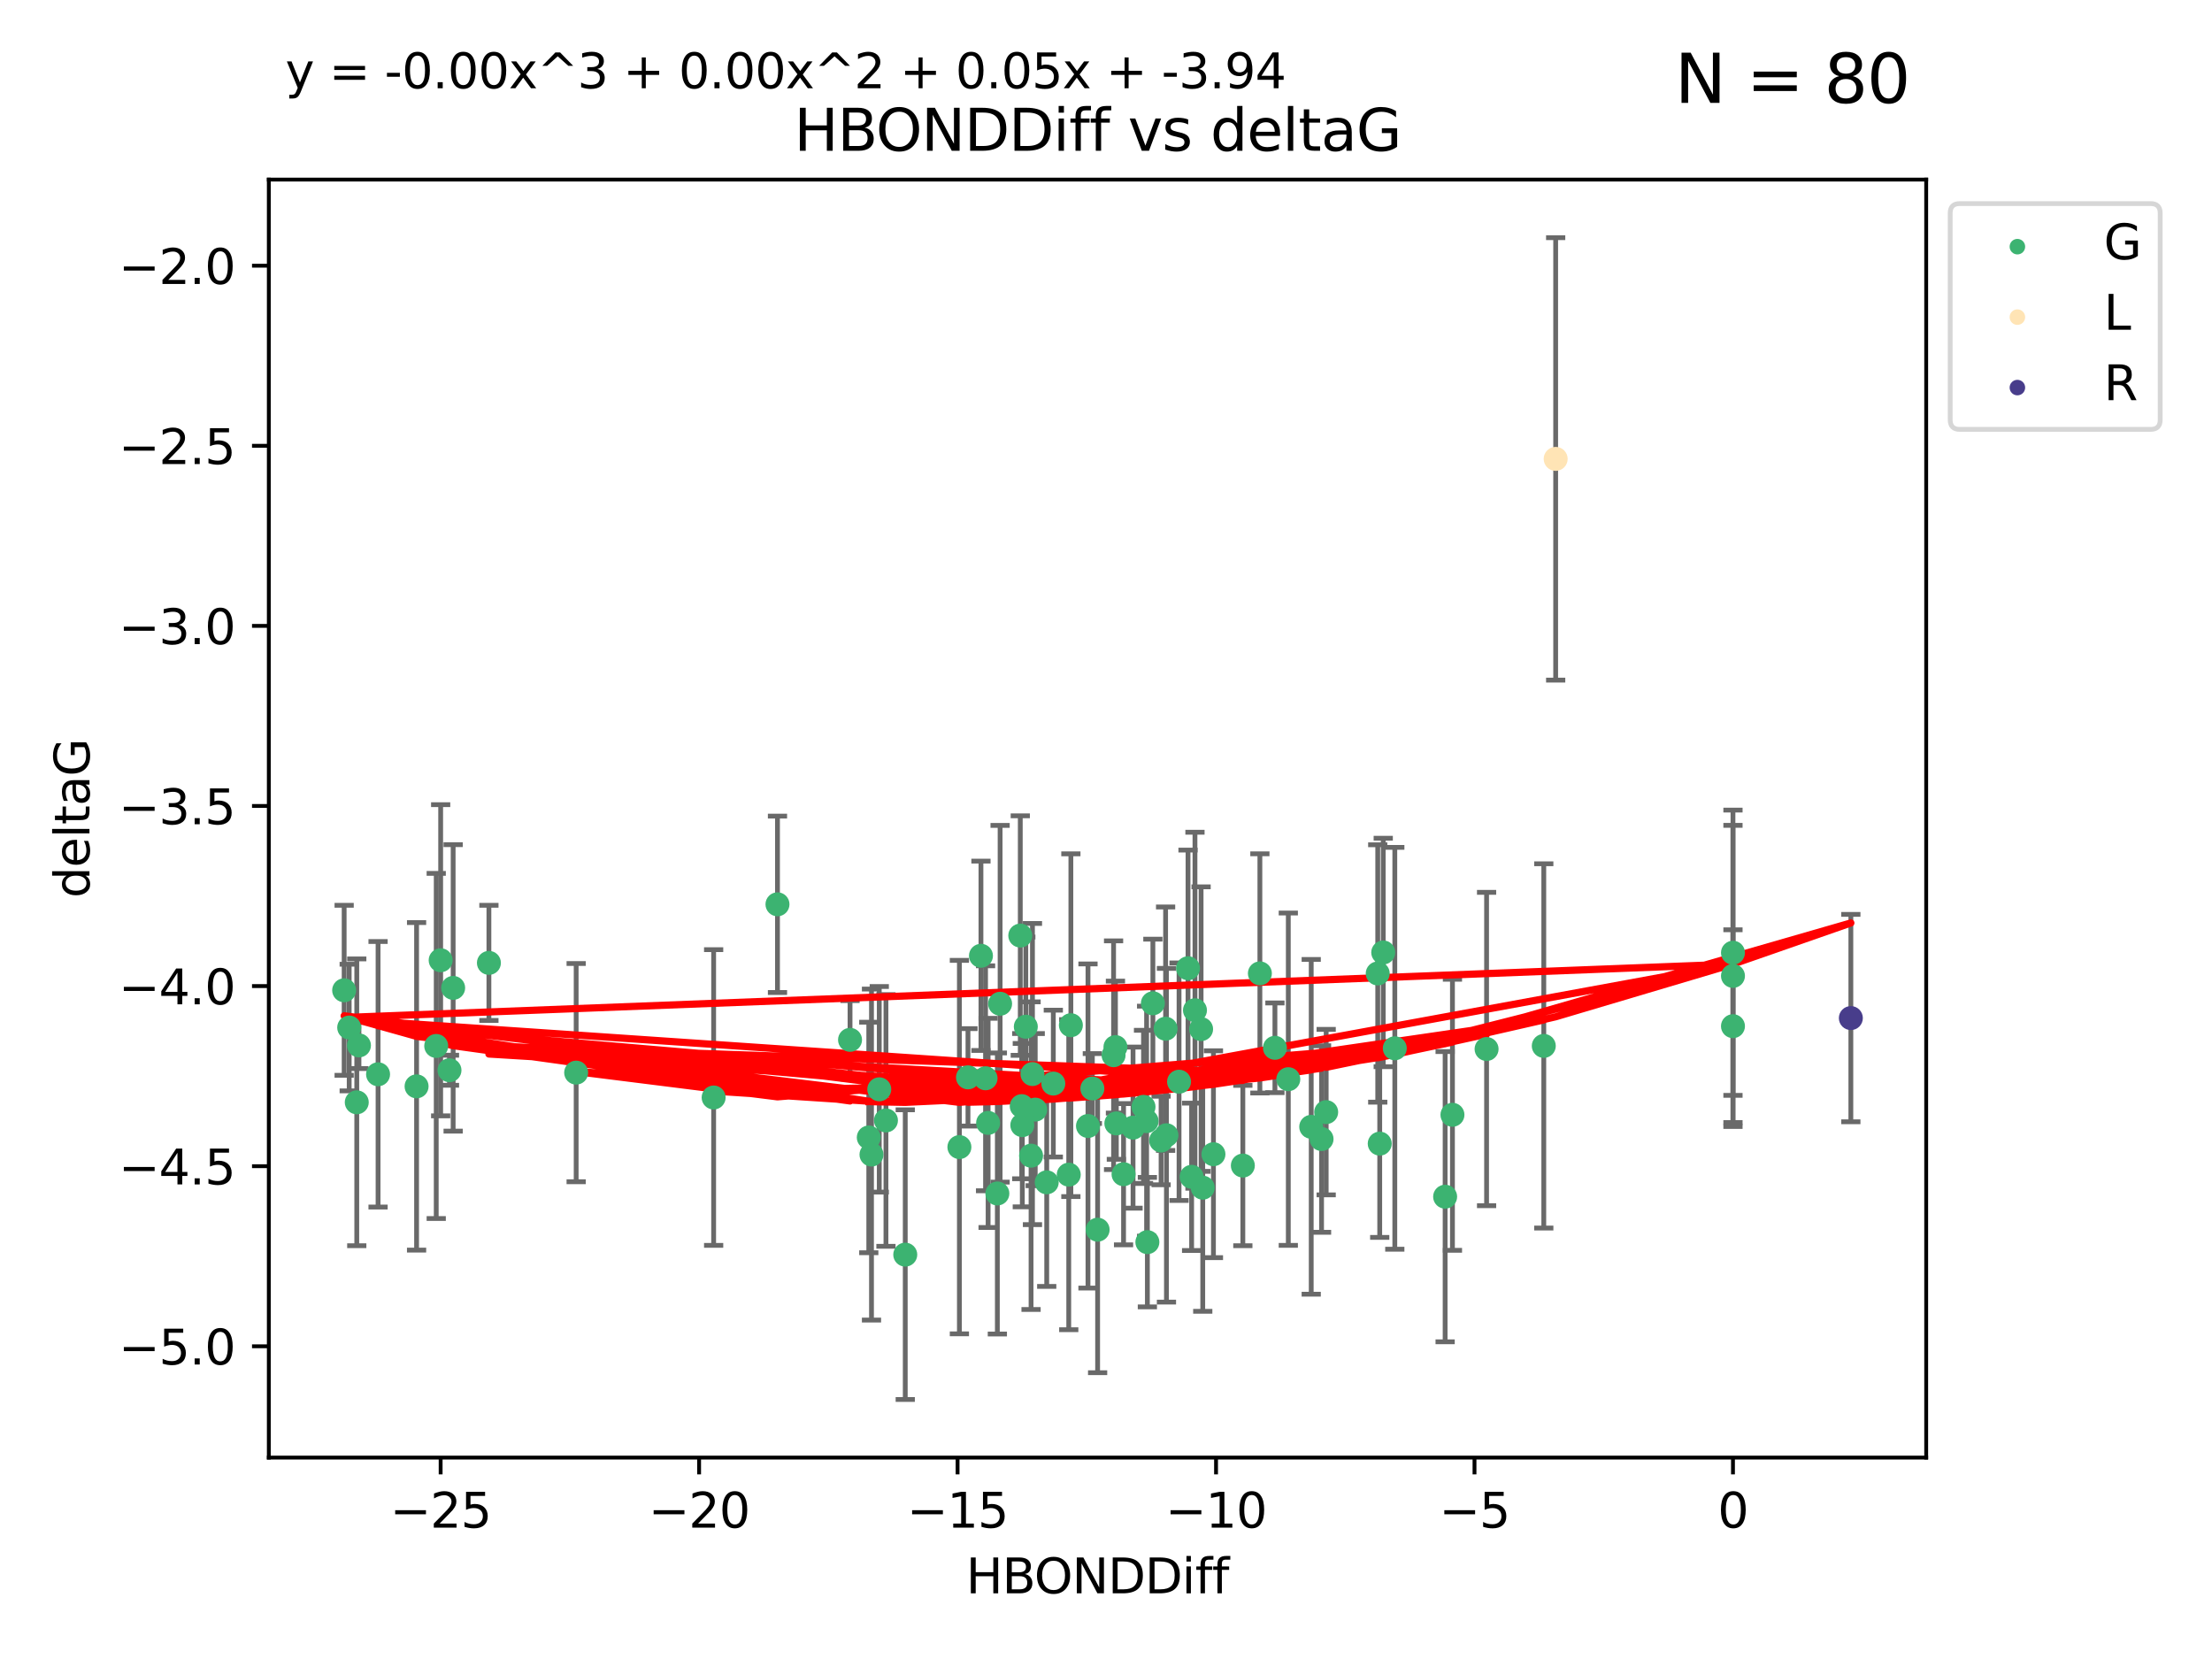 <?xml version="1.0" encoding="utf-8" standalone="no"?>
<!DOCTYPE svg PUBLIC "-//W3C//DTD SVG 1.1//EN"
  "http://www.w3.org/Graphics/SVG/1.1/DTD/svg11.dtd">
<svg xmlns:xlink="http://www.w3.org/1999/xlink" width="460.8pt" height="345.6pt" viewBox="0 0 460.8 345.6" xmlns="http://www.w3.org/2000/svg" version="1.1">
 <defs>
  <style type="text/css">*{stroke-linejoin: round; stroke-linecap: butt}</style>
 </defs>
 <g id="figure_1">
  <g id="patch_1">
   <path d="M 0 345.6 
L 460.8 345.6 
L 460.8 0 
L 0 0 
z
" style="fill: #ffffff"/>
  </g>
  <g id="axes_1">
   <g id="patch_2">
    <path d="M 56 303.64 
L 401.26 303.64 
L 401.26 37.411 
L 56 37.411 
z
" style="fill: #ffffff"/>
   </g>
   <g id="PathCollection_1">
    <defs>
     <path id="m673c74b249" d="M 0 1.118 
C 0.297 1.118 0.581 1 0.791 0.791 
C 1 0.581 1.118 0.297 1.118 0 
C 1.118 -0.297 1 -0.581 0.791 -0.791 
C 0.581 -1 0.297 -1.118 0 -1.118 
C -0.297 -1.118 -0.581 -1 -0.791 -0.791 
C -1 -0.581 -1.118 -0.297 -1.118 0 
C -1.118 0.297 -1 0.581 -0.791 0.791 
C -0.581 1 -0.297 1.118 0 1.118 
z
" style="stroke: #3cb371"/>
    </defs>
    <g clip-path="url(#paada920c49)">
     <use xlink:href="#m673c74b249" x="180.983" y="236.954" style="fill: #3cb371; stroke: #3cb371"/>
     <use xlink:href="#m673c74b249" x="227.556" y="226.763" style="fill: #3cb371; stroke: #3cb371"/>
     <use xlink:href="#m673c74b249" x="207.767" y="248.626" style="fill: #3cb371; stroke: #3cb371"/>
     <use xlink:href="#m673c74b249" x="234.056" y="244.608" style="fill: #3cb371; stroke: #3cb371"/>
     <use xlink:href="#m673c74b249" x="241.877" y="237.59" style="fill: #3cb371; stroke: #3cb371"/>
     <use xlink:href="#m673c74b249" x="248.934" y="210.453" style="fill: #3cb371; stroke: #3cb371"/>
     <use xlink:href="#m673c74b249" x="184.56" y="233.41" style="fill: #3cb371; stroke: #3cb371"/>
     <use xlink:href="#m673c74b249" x="242.816" y="214.299" style="fill: #3cb371; stroke: #3cb371"/>
     <use xlink:href="#m673c74b249" x="188.581" y="261.364" style="fill: #3cb371; stroke: #3cb371"/>
     <use xlink:href="#m673c74b249" x="181.547" y="240.517" style="fill: #3cb371; stroke: #3cb371"/>
     <use xlink:href="#m673c74b249" x="78.758" y="223.792" style="fill: #3cb371; stroke: #3cb371"/>
     <use xlink:href="#m673c74b249" x="238.857" y="233.556" style="fill: #3cb371; stroke: #3cb371"/>
     <use xlink:href="#m673c74b249" x="183.168" y="226.922" style="fill: #3cb371; stroke: #3cb371"/>
     <use xlink:href="#m673c74b249" x="148.665" y="228.63" style="fill: #3cb371; stroke: #3cb371"/>
     <use xlink:href="#m673c74b249" x="258.908" y="242.809" style="fill: #3cb371; stroke: #3cb371"/>
     <use xlink:href="#m673c74b249" x="74.776" y="217.779" style="fill: #3cb371; stroke: #3cb371"/>
     <use xlink:href="#m673c74b249" x="222.64" y="244.702" style="fill: #3cb371; stroke: #3cb371"/>
     <use xlink:href="#m673c74b249" x="231.978" y="219.819" style="fill: #3cb371; stroke: #3cb371"/>
     <use xlink:href="#m673c74b249" x="205.841" y="233.922" style="fill: #3cb371; stroke: #3cb371"/>
     <use xlink:href="#m673c74b249" x="250.556" y="247.414" style="fill: #3cb371; stroke: #3cb371"/>
     <use xlink:href="#m673c74b249" x="91.798" y="200.037" style="fill: #3cb371; stroke: #3cb371"/>
     <use xlink:href="#m673c74b249" x="94.4" y="205.796" style="fill: #3cb371; stroke: #3cb371"/>
     <use xlink:href="#m673c74b249" x="177.078" y="216.617" style="fill: #3cb371; stroke: #3cb371"/>
     <use xlink:href="#m673c74b249" x="90.874" y="217.892" style="fill: #3cb371; stroke: #3cb371"/>
     <use xlink:href="#m673c74b249" x="223.083" y="213.569" style="fill: #3cb371; stroke: #3cb371"/>
     <use xlink:href="#m673c74b249" x="238.216" y="230.58" style="fill: #3cb371; stroke: #3cb371"/>
     <use xlink:href="#m673c74b249" x="201.647" y="224.431" style="fill: #3cb371; stroke: #3cb371"/>
     <use xlink:href="#m673c74b249" x="208.34" y="209.102" style="fill: #3cb371; stroke: #3cb371"/>
     <use xlink:href="#m673c74b249" x="250.21" y="214.379" style="fill: #3cb371; stroke: #3cb371"/>
     <use xlink:href="#m673c74b249" x="226.647" y="234.564" style="fill: #3cb371; stroke: #3cb371"/>
     <use xlink:href="#m673c74b249" x="93.635" y="222.952" style="fill: #3cb371; stroke: #3cb371"/>
     <use xlink:href="#m673c74b249" x="268.377" y="224.816" style="fill: #3cb371; stroke: #3cb371"/>
     <use xlink:href="#m673c74b249" x="199.86" y="238.96" style="fill: #3cb371; stroke: #3cb371"/>
     <use xlink:href="#m673c74b249" x="86.781" y="226.305" style="fill: #3cb371; stroke: #3cb371"/>
     <use xlink:href="#m673c74b249" x="74.321" y="229.632" style="fill: #3cb371; stroke: #3cb371"/>
     <use xlink:href="#m673c74b249" x="214.789" y="240.749" style="fill: #3cb371; stroke: #3cb371"/>
     <use xlink:href="#m673c74b249" x="218.051" y="246.3" style="fill: #3cb371; stroke: #3cb371"/>
     <use xlink:href="#m673c74b249" x="242.993" y="236.491" style="fill: #3cb371; stroke: #3cb371"/>
     <use xlink:href="#m673c74b249" x="228.654" y="256.167" style="fill: #3cb371; stroke: #3cb371"/>
     <use xlink:href="#m673c74b249" x="212.966" y="234.388" style="fill: #3cb371; stroke: #3cb371"/>
     <use xlink:href="#m673c74b249" x="232.556" y="234.028" style="fill: #3cb371; stroke: #3cb371"/>
     <use xlink:href="#m673c74b249" x="252.782" y="240.444" style="fill: #3cb371; stroke: #3cb371"/>
     <use xlink:href="#m673c74b249" x="275.303" y="237.282" style="fill: #3cb371; stroke: #3cb371"/>
     <use xlink:href="#m673c74b249" x="232.368" y="218.127" style="fill: #3cb371; stroke: #3cb371"/>
     <use xlink:href="#m673c74b249" x="215.657" y="231.156" style="fill: #3cb371; stroke: #3cb371"/>
     <use xlink:href="#m673c74b249" x="245.617" y="225.339" style="fill: #3cb371; stroke: #3cb371"/>
     <use xlink:href="#m673c74b249" x="236.033" y="234.904" style="fill: #3cb371; stroke: #3cb371"/>
     <use xlink:href="#m673c74b249" x="101.849" y="200.587" style="fill: #3cb371; stroke: #3cb371"/>
     <use xlink:href="#m673c74b249" x="239.02" y="258.76" style="fill: #3cb371; stroke: #3cb371"/>
     <use xlink:href="#m673c74b249" x="273.151" y="234.738" style="fill: #3cb371; stroke: #3cb371"/>
     <use xlink:href="#m673c74b249" x="248.235" y="245.152" style="fill: #3cb371; stroke: #3cb371"/>
     <use xlink:href="#m673c74b249" x="212.847" y="230.43" style="fill: #3cb371; stroke: #3cb371"/>
     <use xlink:href="#m673c74b249" x="265.59" y="218.275" style="fill: #3cb371; stroke: #3cb371"/>
     <use xlink:href="#m673c74b249" x="262.457" y="202.774" style="fill: #3cb371; stroke: #3cb371"/>
     <use xlink:href="#m673c74b249" x="215.08" y="223.744" style="fill: #3cb371; stroke: #3cb371"/>
     <use xlink:href="#m673c74b249" x="219.426" y="225.728" style="fill: #3cb371; stroke: #3cb371"/>
     <use xlink:href="#m673c74b249" x="240.166" y="209.004" style="fill: #3cb371; stroke: #3cb371"/>
     <use xlink:href="#m673c74b249" x="205.308" y="224.627" style="fill: #3cb371; stroke: #3cb371"/>
     <use xlink:href="#m673c74b249" x="301.047" y="249.291" style="fill: #3cb371; stroke: #3cb371"/>
     <use xlink:href="#m673c74b249" x="212.543" y="194.896" style="fill: #3cb371; stroke: #3cb371"/>
     <use xlink:href="#m673c74b249" x="71.694" y="206.296" style="fill: #3cb371; stroke: #3cb371"/>
     <use xlink:href="#m673c74b249" x="72.744" y="214.055" style="fill: #3cb371; stroke: #3cb371"/>
     <use xlink:href="#m673c74b249" x="361.009" y="213.771" style="fill: #3cb371; stroke: #3cb371"/>
     <use xlink:href="#m673c74b249" x="287.421" y="238.239" style="fill: #3cb371; stroke: #3cb371"/>
     <use xlink:href="#m673c74b249" x="302.571" y="232.232" style="fill: #3cb371; stroke: #3cb371"/>
     <use xlink:href="#m673c74b249" x="161.964" y="188.383" style="fill: #3cb371; stroke: #3cb371"/>
     <use xlink:href="#m673c74b249" x="120.025" y="223.448" style="fill: #3cb371; stroke: #3cb371"/>
     <use xlink:href="#m673c74b249" x="213.695" y="213.883" style="fill: #3cb371; stroke: #3cb371"/>
     <use xlink:href="#m673c74b249" x="247.486" y="201.702" style="fill: #3cb371; stroke: #3cb371"/>
     <use xlink:href="#m673c74b249" x="288.154" y="198.414" style="fill: #3cb371; stroke: #3cb371"/>
     <use xlink:href="#m673c74b249" x="287.007" y="202.79" style="fill: #3cb371; stroke: #3cb371"/>
     <use xlink:href="#m673c74b249" x="321.598" y="217.882" style="fill: #3cb371; stroke: #3cb371"/>
     <use xlink:href="#m673c74b249" x="204.351" y="199.107" style="fill: #3cb371; stroke: #3cb371"/>
     <use xlink:href="#m673c74b249" x="361.009" y="203.299" style="fill: #3cb371; stroke: #3cb371"/>
     <use xlink:href="#m673c74b249" x="276.267" y="231.676" style="fill: #3cb371; stroke: #3cb371"/>
     <use xlink:href="#m673c74b249" x="309.682" y="218.529" style="fill: #3cb371; stroke: #3cb371"/>
     <use xlink:href="#m673c74b249" x="290.563" y="218.379" style="fill: #3cb371; stroke: #3cb371"/>
     <use xlink:href="#m673c74b249" x="361.009" y="198.471" style="fill: #3cb371; stroke: #3cb371"/>
    </g>
   </g>
   <g id="PathCollection_2">
    <defs>
     <path id="mb74c62184a" d="M 0 1.118 
C 0.297 1.118 0.581 1 0.791 0.791 
C 1 0.581 1.118 0.297 1.118 0 
C 1.118 -0.297 1 -0.581 0.791 -0.791 
C 0.581 -1 0.297 -1.118 0 -1.118 
C -0.297 -1.118 -0.581 -1 -0.791 -0.791 
C -1 -0.581 -1.118 -0.297 -1.118 0 
C -1.118 0.297 -1 0.581 -0.791 0.791 
C -0.581 1 -0.297 1.118 0 1.118 
z
" style="stroke: #ffe4b5"/>
    </defs>
    <g clip-path="url(#paada920c49)">
     <use xlink:href="#mb74c62184a" x="324.075" y="95.596" style="fill: #ffe4b5; stroke: #ffe4b5"/>
    </g>
   </g>
   <g id="PathCollection_3">
    <defs>
     <path id="mc1ec1b5ed9" d="M 0 1.118 
C 0.297 1.118 0.581 1 0.791 0.791 
C 1 0.581 1.118 0.297 1.118 0 
C 1.118 -0.297 1 -0.581 0.791 -0.791 
C 0.581 -1 0.297 -1.118 0 -1.118 
C -0.297 -1.118 -0.581 -1 -0.791 -0.791 
C -1 -0.581 -1.118 -0.297 -1.118 0 
C -1.118 0.297 -1 0.581 -0.791 0.791 
C -0.581 1 -0.297 1.118 0 1.118 
z
" style="stroke: #483d8b"/>
    </defs>
    <g clip-path="url(#paada920c49)">
     <use xlink:href="#mc1ec1b5ed9" x="385.566" y="212.083" style="fill: #483d8b; stroke: #483d8b"/>
    </g>
   </g>
   <g id="matplotlib.axis_1">
    <g id="xtick_1">
     <g id="line2d_1">
      <defs>
       <path id="m068b835cb3" d="M 0 0 
L 0 3.5 
" style="stroke: #000000; stroke-width: 0.8"/>
      </defs>
      <g>
       <use xlink:href="#m068b835cb3" x="91.792" y="303.64" style="stroke: #000000; stroke-width: 0.8"/>
      </g>
     </g>
     <g id="text_1">
      <!-- −25 -->
      <g transform="translate(81.24 318.238)scale(0.1 -0.1)">
       <defs>
        <path id="DejaVuSans-2212" d="M 678 2272 
L 4684 2272 
L 4684 1741 
L 678 1741 
L 678 2272 
z
" transform="scale(0.016)"/>
        <path id="DejaVuSans-32" d="M 1228 531 
L 3431 531 
L 3431 0 
L 469 0 
L 469 531 
Q 828 903 1448 1529 
Q 2069 2156 2228 2338 
Q 2531 2678 2651 2914 
Q 2772 3150 2772 3378 
Q 2772 3750 2511 3984 
Q 2250 4219 1831 4219 
Q 1534 4219 1204 4116 
Q 875 4013 500 3803 
L 500 4441 
Q 881 4594 1212 4672 
Q 1544 4750 1819 4750 
Q 2544 4750 2975 4387 
Q 3406 4025 3406 3419 
Q 3406 3131 3298 2873 
Q 3191 2616 2906 2266 
Q 2828 2175 2409 1742 
Q 1991 1309 1228 531 
z
" transform="scale(0.016)"/>
        <path id="DejaVuSans-35" d="M 691 4666 
L 3169 4666 
L 3169 4134 
L 1269 4134 
L 1269 2991 
Q 1406 3038 1543 3061 
Q 1681 3084 1819 3084 
Q 2600 3084 3056 2656 
Q 3513 2228 3513 1497 
Q 3513 744 3044 326 
Q 2575 -91 1722 -91 
Q 1428 -91 1123 -41 
Q 819 9 494 109 
L 494 744 
Q 775 591 1075 516 
Q 1375 441 1709 441 
Q 2250 441 2565 725 
Q 2881 1009 2881 1497 
Q 2881 1984 2565 2268 
Q 2250 2553 1709 2553 
Q 1456 2553 1204 2497 
Q 953 2441 691 2322 
L 691 4666 
z
" transform="scale(0.016)"/>
       </defs>
       <use xlink:href="#DejaVuSans-2212"/>
       <use xlink:href="#DejaVuSans-32" x="83.789"/>
       <use xlink:href="#DejaVuSans-35" x="147.412"/>
      </g>
     </g>
    </g>
    <g id="xtick_2">
     <g id="line2d_2">
      <g>
       <use xlink:href="#m068b835cb3" x="145.636" y="303.64" style="stroke: #000000; stroke-width: 0.8"/>
      </g>
     </g>
     <g id="text_2">
      <!-- −20 -->
      <g transform="translate(135.083 318.238)scale(0.1 -0.1)">
       <defs>
        <path id="DejaVuSans-30" d="M 2034 4250 
Q 1547 4250 1301 3770 
Q 1056 3291 1056 2328 
Q 1056 1369 1301 889 
Q 1547 409 2034 409 
Q 2525 409 2770 889 
Q 3016 1369 3016 2328 
Q 3016 3291 2770 3770 
Q 2525 4250 2034 4250 
z
M 2034 4750 
Q 2819 4750 3233 4129 
Q 3647 3509 3647 2328 
Q 3647 1150 3233 529 
Q 2819 -91 2034 -91 
Q 1250 -91 836 529 
Q 422 1150 422 2328 
Q 422 3509 836 4129 
Q 1250 4750 2034 4750 
z
" transform="scale(0.016)"/>
       </defs>
       <use xlink:href="#DejaVuSans-2212"/>
       <use xlink:href="#DejaVuSans-32" x="83.789"/>
       <use xlink:href="#DejaVuSans-30" x="147.412"/>
      </g>
     </g>
    </g>
    <g id="xtick_3">
     <g id="line2d_3">
      <g>
       <use xlink:href="#m068b835cb3" x="199.479" y="303.64" style="stroke: #000000; stroke-width: 0.8"/>
      </g>
     </g>
     <g id="text_3">
      <!-- −15 -->
      <g transform="translate(188.927 318.238)scale(0.1 -0.1)">
       <defs>
        <path id="DejaVuSans-31" d="M 794 531 
L 1825 531 
L 1825 4091 
L 703 3866 
L 703 4441 
L 1819 4666 
L 2450 4666 
L 2450 531 
L 3481 531 
L 3481 0 
L 794 0 
L 794 531 
z
" transform="scale(0.016)"/>
       </defs>
       <use xlink:href="#DejaVuSans-2212"/>
       <use xlink:href="#DejaVuSans-31" x="83.789"/>
       <use xlink:href="#DejaVuSans-35" x="147.412"/>
      </g>
     </g>
    </g>
    <g id="xtick_4">
     <g id="line2d_4">
      <g>
       <use xlink:href="#m068b835cb3" x="253.323" y="303.64" style="stroke: #000000; stroke-width: 0.8"/>
      </g>
     </g>
     <g id="text_4">
      <!-- −10 -->
      <g transform="translate(242.77 318.238)scale(0.1 -0.1)">
       <use xlink:href="#DejaVuSans-2212"/>
       <use xlink:href="#DejaVuSans-31" x="83.789"/>
       <use xlink:href="#DejaVuSans-30" x="147.412"/>
      </g>
     </g>
    </g>
    <g id="xtick_5">
     <g id="line2d_5">
      <g>
       <use xlink:href="#m068b835cb3" x="307.166" y="303.64" style="stroke: #000000; stroke-width: 0.8"/>
      </g>
     </g>
     <g id="text_5">
      <!-- −5 -->
      <g transform="translate(299.795 318.238)scale(0.1 -0.1)">
       <use xlink:href="#DejaVuSans-2212"/>
       <use xlink:href="#DejaVuSans-35" x="83.789"/>
      </g>
     </g>
    </g>
    <g id="xtick_6">
     <g id="line2d_6">
      <g>
       <use xlink:href="#m068b835cb3" x="361.009" y="303.64" style="stroke: #000000; stroke-width: 0.8"/>
      </g>
     </g>
     <g id="text_6">
      <!-- 0 -->
      <g transform="translate(357.828 318.238)scale(0.1 -0.1)">
       <use xlink:href="#DejaVuSans-30"/>
      </g>
     </g>
    </g>
    <g id="text_7">
     <!-- HBONDDiff -->
     <g transform="translate(201.241 331.917)scale(0.1 -0.1)">
      <defs>
       <path id="DejaVuSans-48" d="M 628 4666 
L 1259 4666 
L 1259 2753 
L 3553 2753 
L 3553 4666 
L 4184 4666 
L 4184 0 
L 3553 0 
L 3553 2222 
L 1259 2222 
L 1259 0 
L 628 0 
L 628 4666 
z
" transform="scale(0.016)"/>
       <path id="DejaVuSans-42" d="M 1259 2228 
L 1259 519 
L 2272 519 
Q 2781 519 3026 730 
Q 3272 941 3272 1375 
Q 3272 1813 3026 2020 
Q 2781 2228 2272 2228 
L 1259 2228 
z
M 1259 4147 
L 1259 2741 
L 2194 2741 
Q 2656 2741 2882 2914 
Q 3109 3088 3109 3444 
Q 3109 3797 2882 3972 
Q 2656 4147 2194 4147 
L 1259 4147 
z
M 628 4666 
L 2241 4666 
Q 2963 4666 3353 4366 
Q 3744 4066 3744 3513 
Q 3744 3084 3544 2831 
Q 3344 2578 2956 2516 
Q 3422 2416 3680 2098 
Q 3938 1781 3938 1306 
Q 3938 681 3513 340 
Q 3088 0 2303 0 
L 628 0 
L 628 4666 
z
" transform="scale(0.016)"/>
       <path id="DejaVuSans-4f" d="M 2522 4238 
Q 1834 4238 1429 3725 
Q 1025 3213 1025 2328 
Q 1025 1447 1429 934 
Q 1834 422 2522 422 
Q 3209 422 3611 934 
Q 4013 1447 4013 2328 
Q 4013 3213 3611 3725 
Q 3209 4238 2522 4238 
z
M 2522 4750 
Q 3503 4750 4090 4092 
Q 4678 3434 4678 2328 
Q 4678 1225 4090 567 
Q 3503 -91 2522 -91 
Q 1538 -91 948 565 
Q 359 1222 359 2328 
Q 359 3434 948 4092 
Q 1538 4750 2522 4750 
z
" transform="scale(0.016)"/>
       <path id="DejaVuSans-4e" d="M 628 4666 
L 1478 4666 
L 3547 763 
L 3547 4666 
L 4159 4666 
L 4159 0 
L 3309 0 
L 1241 3903 
L 1241 0 
L 628 0 
L 628 4666 
z
" transform="scale(0.016)"/>
       <path id="DejaVuSans-44" d="M 1259 4147 
L 1259 519 
L 2022 519 
Q 2988 519 3436 956 
Q 3884 1394 3884 2338 
Q 3884 3275 3436 3711 
Q 2988 4147 2022 4147 
L 1259 4147 
z
M 628 4666 
L 1925 4666 
Q 3281 4666 3915 4102 
Q 4550 3538 4550 2338 
Q 4550 1131 3912 565 
Q 3275 0 1925 0 
L 628 0 
L 628 4666 
z
" transform="scale(0.016)"/>
       <path id="DejaVuSans-69" d="M 603 3500 
L 1178 3500 
L 1178 0 
L 603 0 
L 603 3500 
z
M 603 4863 
L 1178 4863 
L 1178 4134 
L 603 4134 
L 603 4863 
z
" transform="scale(0.016)"/>
       <path id="DejaVuSans-66" d="M 2375 4863 
L 2375 4384 
L 1825 4384 
Q 1516 4384 1395 4259 
Q 1275 4134 1275 3809 
L 1275 3500 
L 2222 3500 
L 2222 3053 
L 1275 3053 
L 1275 0 
L 697 0 
L 697 3053 
L 147 3053 
L 147 3500 
L 697 3500 
L 697 3744 
Q 697 4328 969 4595 
Q 1241 4863 1831 4863 
L 2375 4863 
z
" transform="scale(0.016)"/>
      </defs>
      <use xlink:href="#DejaVuSans-48"/>
      <use xlink:href="#DejaVuSans-42" x="75.195"/>
      <use xlink:href="#DejaVuSans-4f" x="142.049"/>
      <use xlink:href="#DejaVuSans-4e" x="220.76"/>
      <use xlink:href="#DejaVuSans-44" x="295.564"/>
      <use xlink:href="#DejaVuSans-44" x="372.566"/>
      <use xlink:href="#DejaVuSans-69" x="449.568"/>
      <use xlink:href="#DejaVuSans-66" x="477.352"/>
      <use xlink:href="#DejaVuSans-66" x="512.557"/>
     </g>
    </g>
   </g>
   <g id="matplotlib.axis_2">
    <g id="ytick_1">
     <g id="line2d_7">
      <defs>
       <path id="mc40a02652d" d="M 0 0 
L -3.5 0 
" style="stroke: #000000; stroke-width: 0.8"/>
      </defs>
      <g>
       <use xlink:href="#mc40a02652d" x="56" y="280.452" style="stroke: #000000; stroke-width: 0.8"/>
      </g>
     </g>
     <g id="text_8">
      <!-- −5.0 -->
      <g transform="translate(24.717 284.251)scale(0.1 -0.1)">
       <defs>
        <path id="DejaVuSans-2e" d="M 684 794 
L 1344 794 
L 1344 0 
L 684 0 
L 684 794 
z
" transform="scale(0.016)"/>
       </defs>
       <use xlink:href="#DejaVuSans-2212"/>
       <use xlink:href="#DejaVuSans-35" x="83.789"/>
       <use xlink:href="#DejaVuSans-2e" x="147.412"/>
       <use xlink:href="#DejaVuSans-30" x="179.199"/>
      </g>
     </g>
    </g>
    <g id="ytick_2">
     <g id="line2d_8">
      <g>
       <use xlink:href="#mc40a02652d" x="56" y="242.935" style="stroke: #000000; stroke-width: 0.8"/>
      </g>
     </g>
     <g id="text_9">
      <!-- −4.5 -->
      <g transform="translate(24.717 246.735)scale(0.1 -0.1)">
       <defs>
        <path id="DejaVuSans-34" d="M 2419 4116 
L 825 1625 
L 2419 1625 
L 2419 4116 
z
M 2253 4666 
L 3047 4666 
L 3047 1625 
L 3713 1625 
L 3713 1100 
L 3047 1100 
L 3047 0 
L 2419 0 
L 2419 1100 
L 313 1100 
L 313 1709 
L 2253 4666 
z
" transform="scale(0.016)"/>
       </defs>
       <use xlink:href="#DejaVuSans-2212"/>
       <use xlink:href="#DejaVuSans-34" x="83.789"/>
       <use xlink:href="#DejaVuSans-2e" x="147.412"/>
       <use xlink:href="#DejaVuSans-35" x="179.199"/>
      </g>
     </g>
    </g>
    <g id="ytick_3">
     <g id="line2d_9">
      <g>
       <use xlink:href="#mc40a02652d" x="56" y="205.419" style="stroke: #000000; stroke-width: 0.8"/>
      </g>
     </g>
     <g id="text_10">
      <!-- −4.0 -->
      <g transform="translate(24.717 209.218)scale(0.1 -0.1)">
       <use xlink:href="#DejaVuSans-2212"/>
       <use xlink:href="#DejaVuSans-34" x="83.789"/>
       <use xlink:href="#DejaVuSans-2e" x="147.412"/>
       <use xlink:href="#DejaVuSans-30" x="179.199"/>
      </g>
     </g>
    </g>
    <g id="ytick_4">
     <g id="line2d_10">
      <g>
       <use xlink:href="#mc40a02652d" x="56" y="167.902" style="stroke: #000000; stroke-width: 0.8"/>
      </g>
     </g>
     <g id="text_11">
      <!-- −3.5 -->
      <g transform="translate(24.717 171.702)scale(0.1 -0.1)">
       <defs>
        <path id="DejaVuSans-33" d="M 2597 2516 
Q 3050 2419 3304 2112 
Q 3559 1806 3559 1356 
Q 3559 666 3084 287 
Q 2609 -91 1734 -91 
Q 1441 -91 1130 -33 
Q 819 25 488 141 
L 488 750 
Q 750 597 1062 519 
Q 1375 441 1716 441 
Q 2309 441 2620 675 
Q 2931 909 2931 1356 
Q 2931 1769 2642 2001 
Q 2353 2234 1838 2234 
L 1294 2234 
L 1294 2753 
L 1863 2753 
Q 2328 2753 2575 2939 
Q 2822 3125 2822 3475 
Q 2822 3834 2567 4026 
Q 2313 4219 1838 4219 
Q 1578 4219 1281 4162 
Q 984 4106 628 3988 
L 628 4550 
Q 988 4650 1302 4700 
Q 1616 4750 1894 4750 
Q 2613 4750 3031 4423 
Q 3450 4097 3450 3541 
Q 3450 3153 3228 2886 
Q 3006 2619 2597 2516 
z
" transform="scale(0.016)"/>
       </defs>
       <use xlink:href="#DejaVuSans-2212"/>
       <use xlink:href="#DejaVuSans-33" x="83.789"/>
       <use xlink:href="#DejaVuSans-2e" x="147.412"/>
       <use xlink:href="#DejaVuSans-35" x="179.199"/>
      </g>
     </g>
    </g>
    <g id="ytick_5">
     <g id="line2d_11">
      <g>
       <use xlink:href="#mc40a02652d" x="56" y="130.386" style="stroke: #000000; stroke-width: 0.8"/>
      </g>
     </g>
     <g id="text_12">
      <!-- −3.0 -->
      <g transform="translate(24.717 134.185)scale(0.1 -0.1)">
       <use xlink:href="#DejaVuSans-2212"/>
       <use xlink:href="#DejaVuSans-33" x="83.789"/>
       <use xlink:href="#DejaVuSans-2e" x="147.412"/>
       <use xlink:href="#DejaVuSans-30" x="179.199"/>
      </g>
     </g>
    </g>
    <g id="ytick_6">
     <g id="line2d_12">
      <g>
       <use xlink:href="#mc40a02652d" x="56" y="92.869" style="stroke: #000000; stroke-width: 0.8"/>
      </g>
     </g>
     <g id="text_13">
      <!-- −2.5 -->
      <g transform="translate(24.717 96.669)scale(0.1 -0.1)">
       <use xlink:href="#DejaVuSans-2212"/>
       <use xlink:href="#DejaVuSans-32" x="83.789"/>
       <use xlink:href="#DejaVuSans-2e" x="147.412"/>
       <use xlink:href="#DejaVuSans-35" x="179.199"/>
      </g>
     </g>
    </g>
    <g id="ytick_7">
     <g id="line2d_13">
      <g>
       <use xlink:href="#mc40a02652d" x="56" y="55.353" style="stroke: #000000; stroke-width: 0.8"/>
      </g>
     </g>
     <g id="text_14">
      <!-- −2.0 -->
      <g transform="translate(24.717 59.152)scale(0.1 -0.1)">
       <use xlink:href="#DejaVuSans-2212"/>
       <use xlink:href="#DejaVuSans-32" x="83.789"/>
       <use xlink:href="#DejaVuSans-2e" x="147.412"/>
       <use xlink:href="#DejaVuSans-30" x="179.199"/>
      </g>
     </g>
    </g>
    <g id="text_15">
     <!-- deltaG -->
     <g transform="translate(18.637 187.064)rotate(-90)scale(0.1 -0.1)">
      <defs>
       <path id="DejaVuSans-64" d="M 2906 2969 
L 2906 4863 
L 3481 4863 
L 3481 0 
L 2906 0 
L 2906 525 
Q 2725 213 2448 61 
Q 2172 -91 1784 -91 
Q 1150 -91 751 415 
Q 353 922 353 1747 
Q 353 2572 751 3078 
Q 1150 3584 1784 3584 
Q 2172 3584 2448 3432 
Q 2725 3281 2906 2969 
z
M 947 1747 
Q 947 1113 1208 752 
Q 1469 391 1925 391 
Q 2381 391 2643 752 
Q 2906 1113 2906 1747 
Q 2906 2381 2643 2742 
Q 2381 3103 1925 3103 
Q 1469 3103 1208 2742 
Q 947 2381 947 1747 
z
" transform="scale(0.016)"/>
       <path id="DejaVuSans-65" d="M 3597 1894 
L 3597 1613 
L 953 1613 
Q 991 1019 1311 708 
Q 1631 397 2203 397 
Q 2534 397 2845 478 
Q 3156 559 3463 722 
L 3463 178 
Q 3153 47 2828 -22 
Q 2503 -91 2169 -91 
Q 1331 -91 842 396 
Q 353 884 353 1716 
Q 353 2575 817 3079 
Q 1281 3584 2069 3584 
Q 2775 3584 3186 3129 
Q 3597 2675 3597 1894 
z
M 3022 2063 
Q 3016 2534 2758 2815 
Q 2500 3097 2075 3097 
Q 1594 3097 1305 2825 
Q 1016 2553 972 2059 
L 3022 2063 
z
" transform="scale(0.016)"/>
       <path id="DejaVuSans-6c" d="M 603 4863 
L 1178 4863 
L 1178 0 
L 603 0 
L 603 4863 
z
" transform="scale(0.016)"/>
       <path id="DejaVuSans-74" d="M 1172 4494 
L 1172 3500 
L 2356 3500 
L 2356 3053 
L 1172 3053 
L 1172 1153 
Q 1172 725 1289 603 
Q 1406 481 1766 481 
L 2356 481 
L 2356 0 
L 1766 0 
Q 1100 0 847 248 
Q 594 497 594 1153 
L 594 3053 
L 172 3053 
L 172 3500 
L 594 3500 
L 594 4494 
L 1172 4494 
z
" transform="scale(0.016)"/>
       <path id="DejaVuSans-61" d="M 2194 1759 
Q 1497 1759 1228 1600 
Q 959 1441 959 1056 
Q 959 750 1161 570 
Q 1363 391 1709 391 
Q 2188 391 2477 730 
Q 2766 1069 2766 1631 
L 2766 1759 
L 2194 1759 
z
M 3341 1997 
L 3341 0 
L 2766 0 
L 2766 531 
Q 2569 213 2275 61 
Q 1981 -91 1556 -91 
Q 1019 -91 701 211 
Q 384 513 384 1019 
Q 384 1609 779 1909 
Q 1175 2209 1959 2209 
L 2766 2209 
L 2766 2266 
Q 2766 2663 2505 2880 
Q 2244 3097 1772 3097 
Q 1472 3097 1187 3025 
Q 903 2953 641 2809 
L 641 3341 
Q 956 3463 1253 3523 
Q 1550 3584 1831 3584 
Q 2591 3584 2966 3190 
Q 3341 2797 3341 1997 
z
" transform="scale(0.016)"/>
       <path id="DejaVuSans-47" d="M 3809 666 
L 3809 1919 
L 2778 1919 
L 2778 2438 
L 4434 2438 
L 4434 434 
Q 4069 175 3628 42 
Q 3188 -91 2688 -91 
Q 1594 -91 976 548 
Q 359 1188 359 2328 
Q 359 3472 976 4111 
Q 1594 4750 2688 4750 
Q 3144 4750 3555 4637 
Q 3966 4525 4313 4306 
L 4313 3634 
Q 3963 3931 3569 4081 
Q 3175 4231 2741 4231 
Q 1884 4231 1454 3753 
Q 1025 3275 1025 2328 
Q 1025 1384 1454 906 
Q 1884 428 2741 428 
Q 3075 428 3337 486 
Q 3600 544 3809 666 
z
" transform="scale(0.016)"/>
      </defs>
      <use xlink:href="#DejaVuSans-64"/>
      <use xlink:href="#DejaVuSans-65" x="63.477"/>
      <use xlink:href="#DejaVuSans-6c" x="125"/>
      <use xlink:href="#DejaVuSans-74" x="152.783"/>
      <use xlink:href="#DejaVuSans-61" x="191.992"/>
      <use xlink:href="#DejaVuSans-47" x="253.271"/>
     </g>
    </g>
   </g>
   <g id="LineCollection_1">
    <path d="M 180.983 260.967 
L 180.983 212.942 
" clip-path="url(#paada920c49)" style="fill: none; stroke: #696969"/>
    <path d="M 227.556 234.046 
L 227.556 219.481 
" clip-path="url(#paada920c49)" style="fill: none; stroke: #696969"/>
    <path d="M 207.767 277.9 
L 207.767 219.351 
" clip-path="url(#paada920c49)" style="fill: none; stroke: #696969"/>
    <path d="M 234.056 259.318 
L 234.056 229.897 
" clip-path="url(#paada920c49)" style="fill: none; stroke: #696969"/>
    <path d="M 241.877 246.809 
L 241.877 228.37 
" clip-path="url(#paada920c49)" style="fill: none; stroke: #696969"/>
    <path d="M 248.934 247.532 
L 248.934 173.373 
" clip-path="url(#paada920c49)" style="fill: none; stroke: #696969"/>
    <path d="M 184.56 259.626 
L 184.56 207.193 
" clip-path="url(#paada920c49)" style="fill: none; stroke: #696969"/>
    <path d="M 242.816 239.658 
L 242.816 188.941 
" clip-path="url(#paada920c49)" style="fill: none; stroke: #696969"/>
    <path d="M 188.581 291.539 
L 188.581 231.189 
" clip-path="url(#paada920c49)" style="fill: none; stroke: #696969"/>
    <path d="M 181.547 274.994 
L 181.547 206.039 
" clip-path="url(#paada920c49)" style="fill: none; stroke: #696969"/>
    <path d="M 78.758 251.448 
L 78.758 196.136 
" clip-path="url(#paada920c49)" style="fill: none; stroke: #696969"/>
    <path d="M 238.857 257.513 
L 238.857 209.6 
" clip-path="url(#paada920c49)" style="fill: none; stroke: #696969"/>
    <path d="M 183.168 248.336 
L 183.168 205.508 
" clip-path="url(#paada920c49)" style="fill: none; stroke: #696969"/>
    <path d="M 148.665 259.429 
L 148.665 197.83 
" clip-path="url(#paada920c49)" style="fill: none; stroke: #696969"/>
    <path d="M 258.908 259.508 
L 258.908 226.109 
" clip-path="url(#paada920c49)" style="fill: none; stroke: #696969"/>
    <path d="M 74.776 222.596 
L 74.776 212.963 
" clip-path="url(#paada920c49)" style="fill: none; stroke: #696969"/>
    <path d="M 222.64 277.003 
L 222.64 212.401 
" clip-path="url(#paada920c49)" style="fill: none; stroke: #696969"/>
    <path d="M 231.978 243.64 
L 231.978 195.998 
" clip-path="url(#paada920c49)" style="fill: none; stroke: #696969"/>
    <path d="M 205.841 255.707 
L 205.841 212.138 
" clip-path="url(#paada920c49)" style="fill: none; stroke: #696969"/>
    <path d="M 250.556 273.167 
L 250.556 221.66 
" clip-path="url(#paada920c49)" style="fill: none; stroke: #696969"/>
    <path d="M 91.798 232.452 
L 91.798 167.623 
" clip-path="url(#paada920c49)" style="fill: none; stroke: #696969"/>
    <path d="M 94.4 235.634 
L 94.4 175.958 
" clip-path="url(#paada920c49)" style="fill: none; stroke: #696969"/>
    <path d="M 177.078 224.792 
L 177.078 208.443 
" clip-path="url(#paada920c49)" style="fill: none; stroke: #696969"/>
    <path d="M 90.874 253.838 
L 90.874 181.946 
" clip-path="url(#paada920c49)" style="fill: none; stroke: #696969"/>
    <path d="M 223.083 249.269 
L 223.083 177.869 
" clip-path="url(#paada920c49)" style="fill: none; stroke: #696969"/>
    <path d="M 238.216 246.533 
L 238.216 214.627 
" clip-path="url(#paada920c49)" style="fill: none; stroke: #696969"/>
    <path d="M 201.647 234.579 
L 201.647 214.283 
" clip-path="url(#paada920c49)" style="fill: none; stroke: #696969"/>
    <path d="M 208.34 246.258 
L 208.34 171.946 
" clip-path="url(#paada920c49)" style="fill: none; stroke: #696969"/>
    <path d="M 250.21 244.017 
L 250.21 184.741 
" clip-path="url(#paada920c49)" style="fill: none; stroke: #696969"/>
    <path d="M 226.647 268.325 
L 226.647 200.803 
" clip-path="url(#paada920c49)" style="fill: none; stroke: #696969"/>
    <path d="M 93.635 226.082 
L 93.635 219.821 
" clip-path="url(#paada920c49)" style="fill: none; stroke: #696969"/>
    <path d="M 268.377 259.432 
L 268.377 190.201 
" clip-path="url(#paada920c49)" style="fill: none; stroke: #696969"/>
    <path d="M 199.86 277.859 
L 199.86 200.062 
" clip-path="url(#paada920c49)" style="fill: none; stroke: #696969"/>
    <path d="M 86.781 260.421 
L 86.781 192.189 
" clip-path="url(#paada920c49)" style="fill: none; stroke: #696969"/>
    <path d="M 74.321 259.501 
L 74.321 199.763 
" clip-path="url(#paada920c49)" style="fill: none; stroke: #696969"/>
    <path d="M 214.789 272.789 
L 214.789 208.709 
" clip-path="url(#paada920c49)" style="fill: none; stroke: #696969"/>
    <path d="M 218.051 267.986 
L 218.051 224.614 
" clip-path="url(#paada920c49)" style="fill: none; stroke: #696969"/>
    <path d="M 242.993 271.25 
L 242.993 201.732 
" clip-path="url(#paada920c49)" style="fill: none; stroke: #696969"/>
    <path d="M 228.654 285.964 
L 228.654 226.371 
" clip-path="url(#paada920c49)" style="fill: none; stroke: #696969"/>
    <path d="M 212.966 251.407 
L 212.966 217.369 
" clip-path="url(#paada920c49)" style="fill: none; stroke: #696969"/>
    <path d="M 232.556 241.505 
L 232.556 226.551 
" clip-path="url(#paada920c49)" style="fill: none; stroke: #696969"/>
    <path d="M 252.782 261.992 
L 252.782 218.897 
" clip-path="url(#paada920c49)" style="fill: none; stroke: #696969"/>
    <path d="M 275.303 256.71 
L 275.303 217.854 
" clip-path="url(#paada920c49)" style="fill: none; stroke: #696969"/>
    <path d="M 232.368 231.873 
L 232.368 204.382 
" clip-path="url(#paada920c49)" style="fill: none; stroke: #696969"/>
    <path d="M 215.657 247.002 
L 215.657 215.311 
" clip-path="url(#paada920c49)" style="fill: none; stroke: #696969"/>
    <path d="M 245.617 250.082 
L 245.617 200.596 
" clip-path="url(#paada920c49)" style="fill: none; stroke: #696969"/>
    <path d="M 236.033 251.685 
L 236.033 218.123 
" clip-path="url(#paada920c49)" style="fill: none; stroke: #696969"/>
    <path d="M 101.849 212.582 
L 101.849 188.592 
" clip-path="url(#paada920c49)" style="fill: none; stroke: #696969"/>
    <path d="M 239.02 272.248 
L 239.02 245.271 
" clip-path="url(#paada920c49)" style="fill: none; stroke: #696969"/>
    <path d="M 273.151 269.607 
L 273.151 199.869 
" clip-path="url(#paada920c49)" style="fill: none; stroke: #696969"/>
    <path d="M 248.235 260.499 
L 248.235 229.804 
" clip-path="url(#paada920c49)" style="fill: none; stroke: #696969"/>
    <path d="M 212.847 245.56 
L 212.847 215.3 
" clip-path="url(#paada920c49)" style="fill: none; stroke: #696969"/>
    <path d="M 265.59 227.617 
L 265.59 208.933 
" clip-path="url(#paada920c49)" style="fill: none; stroke: #696969"/>
    <path d="M 262.457 227.688 
L 262.457 177.86 
" clip-path="url(#paada920c49)" style="fill: none; stroke: #696969"/>
    <path d="M 215.08 255.11 
L 215.08 192.378 
" clip-path="url(#paada920c49)" style="fill: none; stroke: #696969"/>
    <path d="M 219.426 241.021 
L 219.426 210.435 
" clip-path="url(#paada920c49)" style="fill: none; stroke: #696969"/>
    <path d="M 240.166 222.367 
L 240.166 195.64 
" clip-path="url(#paada920c49)" style="fill: none; stroke: #696969"/>
    <path d="M 205.308 248.059 
L 205.308 201.196 
" clip-path="url(#paada920c49)" style="fill: none; stroke: #696969"/>
    <path d="M 301.047 279.521 
L 301.047 219.061 
" clip-path="url(#paada920c49)" style="fill: none; stroke: #696969"/>
    <path d="M 212.543 219.843 
L 212.543 169.949 
" clip-path="url(#paada920c49)" style="fill: none; stroke: #696969"/>
    <path d="M 71.694 224.007 
L 71.694 188.586 
" clip-path="url(#paada920c49)" style="fill: none; stroke: #696969"/>
    <path d="M 72.744 227.244 
L 72.744 200.865 
" clip-path="url(#paada920c49)" style="fill: none; stroke: #696969"/>
    <path d="M 361.009 233.85 
L 361.009 193.691 
" clip-path="url(#paada920c49)" style="fill: none; stroke: #696969"/>
    <path d="M 287.421 257.771 
L 287.421 218.707 
" clip-path="url(#paada920c49)" style="fill: none; stroke: #696969"/>
    <path d="M 302.571 260.464 
L 302.571 203.999 
" clip-path="url(#paada920c49)" style="fill: none; stroke: #696969"/>
    <path d="M 161.964 206.758 
L 161.964 170.007 
" clip-path="url(#paada920c49)" style="fill: none; stroke: #696969"/>
    <path d="M 120.025 246.177 
L 120.025 200.719 
" clip-path="url(#paada920c49)" style="fill: none; stroke: #696969"/>
    <path d="M 213.695 232.565 
L 213.695 195.201 
" clip-path="url(#paada920c49)" style="fill: none; stroke: #696969"/>
    <path d="M 247.486 226.318 
L 247.486 177.085 
" clip-path="url(#paada920c49)" style="fill: none; stroke: #696969"/>
    <path d="M 288.154 222.207 
L 288.154 174.62 
" clip-path="url(#paada920c49)" style="fill: none; stroke: #696969"/>
    <path d="M 287.007 229.602 
L 287.007 175.979 
" clip-path="url(#paada920c49)" style="fill: none; stroke: #696969"/>
    <path d="M 321.598 255.823 
L 321.598 179.942 
" clip-path="url(#paada920c49)" style="fill: none; stroke: #696969"/>
    <path d="M 204.351 218.828 
L 204.351 179.387 
" clip-path="url(#paada920c49)" style="fill: none; stroke: #696969"/>
    <path d="M 361.009 234.664 
L 361.009 171.934 
" clip-path="url(#paada920c49)" style="fill: none; stroke: #696969"/>
    <path d="M 276.267 248.915 
L 276.267 214.436 
" clip-path="url(#paada920c49)" style="fill: none; stroke: #696969"/>
    <path d="M 309.682 251.166 
L 309.682 185.893 
" clip-path="url(#paada920c49)" style="fill: none; stroke: #696969"/>
    <path d="M 290.563 260.236 
L 290.563 176.522 
" clip-path="url(#paada920c49)" style="fill: none; stroke: #696969"/>
    <path d="M 361.009 228.184 
L 361.009 168.757 
" clip-path="url(#paada920c49)" style="fill: none; stroke: #696969"/>
   </g>
   <g id="line2d_14">
    <defs>
     <path id="m1b041b3acf" d="M 2 0 
L -2 -0 
" style="stroke: #696969"/>
    </defs>
    <g clip-path="url(#paada920c49)">
     <use xlink:href="#m1b041b3acf" x="180.983" y="260.967" style="fill: #696969; stroke: #696969"/>
     <use xlink:href="#m1b041b3acf" x="227.556" y="234.046" style="fill: #696969; stroke: #696969"/>
     <use xlink:href="#m1b041b3acf" x="207.767" y="277.9" style="fill: #696969; stroke: #696969"/>
     <use xlink:href="#m1b041b3acf" x="234.056" y="259.318" style="fill: #696969; stroke: #696969"/>
     <use xlink:href="#m1b041b3acf" x="241.877" y="246.809" style="fill: #696969; stroke: #696969"/>
     <use xlink:href="#m1b041b3acf" x="248.934" y="247.532" style="fill: #696969; stroke: #696969"/>
     <use xlink:href="#m1b041b3acf" x="184.56" y="259.626" style="fill: #696969; stroke: #696969"/>
     <use xlink:href="#m1b041b3acf" x="242.816" y="239.658" style="fill: #696969; stroke: #696969"/>
     <use xlink:href="#m1b041b3acf" x="188.581" y="291.539" style="fill: #696969; stroke: #696969"/>
     <use xlink:href="#m1b041b3acf" x="181.547" y="274.994" style="fill: #696969; stroke: #696969"/>
     <use xlink:href="#m1b041b3acf" x="78.758" y="251.448" style="fill: #696969; stroke: #696969"/>
     <use xlink:href="#m1b041b3acf" x="238.857" y="257.513" style="fill: #696969; stroke: #696969"/>
     <use xlink:href="#m1b041b3acf" x="183.168" y="248.336" style="fill: #696969; stroke: #696969"/>
     <use xlink:href="#m1b041b3acf" x="148.665" y="259.429" style="fill: #696969; stroke: #696969"/>
     <use xlink:href="#m1b041b3acf" x="258.908" y="259.508" style="fill: #696969; stroke: #696969"/>
     <use xlink:href="#m1b041b3acf" x="74.776" y="222.596" style="fill: #696969; stroke: #696969"/>
     <use xlink:href="#m1b041b3acf" x="222.64" y="277.003" style="fill: #696969; stroke: #696969"/>
     <use xlink:href="#m1b041b3acf" x="231.978" y="243.64" style="fill: #696969; stroke: #696969"/>
     <use xlink:href="#m1b041b3acf" x="205.841" y="255.707" style="fill: #696969; stroke: #696969"/>
     <use xlink:href="#m1b041b3acf" x="250.556" y="273.167" style="fill: #696969; stroke: #696969"/>
     <use xlink:href="#m1b041b3acf" x="91.798" y="232.452" style="fill: #696969; stroke: #696969"/>
     <use xlink:href="#m1b041b3acf" x="94.4" y="235.634" style="fill: #696969; stroke: #696969"/>
     <use xlink:href="#m1b041b3acf" x="177.078" y="224.792" style="fill: #696969; stroke: #696969"/>
     <use xlink:href="#m1b041b3acf" x="90.874" y="253.838" style="fill: #696969; stroke: #696969"/>
     <use xlink:href="#m1b041b3acf" x="223.083" y="249.269" style="fill: #696969; stroke: #696969"/>
     <use xlink:href="#m1b041b3acf" x="238.216" y="246.533" style="fill: #696969; stroke: #696969"/>
     <use xlink:href="#m1b041b3acf" x="201.647" y="234.579" style="fill: #696969; stroke: #696969"/>
     <use xlink:href="#m1b041b3acf" x="208.34" y="246.258" style="fill: #696969; stroke: #696969"/>
     <use xlink:href="#m1b041b3acf" x="250.21" y="244.017" style="fill: #696969; stroke: #696969"/>
     <use xlink:href="#m1b041b3acf" x="226.647" y="268.325" style="fill: #696969; stroke: #696969"/>
     <use xlink:href="#m1b041b3acf" x="93.635" y="226.082" style="fill: #696969; stroke: #696969"/>
     <use xlink:href="#m1b041b3acf" x="268.377" y="259.432" style="fill: #696969; stroke: #696969"/>
     <use xlink:href="#m1b041b3acf" x="199.86" y="277.859" style="fill: #696969; stroke: #696969"/>
     <use xlink:href="#m1b041b3acf" x="86.781" y="260.421" style="fill: #696969; stroke: #696969"/>
     <use xlink:href="#m1b041b3acf" x="74.321" y="259.501" style="fill: #696969; stroke: #696969"/>
     <use xlink:href="#m1b041b3acf" x="214.789" y="272.789" style="fill: #696969; stroke: #696969"/>
     <use xlink:href="#m1b041b3acf" x="218.051" y="267.986" style="fill: #696969; stroke: #696969"/>
     <use xlink:href="#m1b041b3acf" x="242.993" y="271.25" style="fill: #696969; stroke: #696969"/>
     <use xlink:href="#m1b041b3acf" x="228.654" y="285.964" style="fill: #696969; stroke: #696969"/>
     <use xlink:href="#m1b041b3acf" x="212.966" y="251.407" style="fill: #696969; stroke: #696969"/>
     <use xlink:href="#m1b041b3acf" x="232.556" y="241.505" style="fill: #696969; stroke: #696969"/>
     <use xlink:href="#m1b041b3acf" x="252.782" y="261.992" style="fill: #696969; stroke: #696969"/>
     <use xlink:href="#m1b041b3acf" x="275.303" y="256.71" style="fill: #696969; stroke: #696969"/>
     <use xlink:href="#m1b041b3acf" x="232.368" y="231.873" style="fill: #696969; stroke: #696969"/>
     <use xlink:href="#m1b041b3acf" x="215.657" y="247.002" style="fill: #696969; stroke: #696969"/>
     <use xlink:href="#m1b041b3acf" x="245.617" y="250.082" style="fill: #696969; stroke: #696969"/>
     <use xlink:href="#m1b041b3acf" x="236.033" y="251.685" style="fill: #696969; stroke: #696969"/>
     <use xlink:href="#m1b041b3acf" x="101.849" y="212.582" style="fill: #696969; stroke: #696969"/>
     <use xlink:href="#m1b041b3acf" x="239.02" y="272.248" style="fill: #696969; stroke: #696969"/>
     <use xlink:href="#m1b041b3acf" x="273.151" y="269.607" style="fill: #696969; stroke: #696969"/>
     <use xlink:href="#m1b041b3acf" x="248.235" y="260.499" style="fill: #696969; stroke: #696969"/>
     <use xlink:href="#m1b041b3acf" x="212.847" y="245.56" style="fill: #696969; stroke: #696969"/>
     <use xlink:href="#m1b041b3acf" x="265.59" y="227.617" style="fill: #696969; stroke: #696969"/>
     <use xlink:href="#m1b041b3acf" x="262.457" y="227.688" style="fill: #696969; stroke: #696969"/>
     <use xlink:href="#m1b041b3acf" x="215.08" y="255.11" style="fill: #696969; stroke: #696969"/>
     <use xlink:href="#m1b041b3acf" x="219.426" y="241.021" style="fill: #696969; stroke: #696969"/>
     <use xlink:href="#m1b041b3acf" x="240.166" y="222.367" style="fill: #696969; stroke: #696969"/>
     <use xlink:href="#m1b041b3acf" x="205.308" y="248.059" style="fill: #696969; stroke: #696969"/>
     <use xlink:href="#m1b041b3acf" x="301.047" y="279.521" style="fill: #696969; stroke: #696969"/>
     <use xlink:href="#m1b041b3acf" x="212.543" y="219.843" style="fill: #696969; stroke: #696969"/>
     <use xlink:href="#m1b041b3acf" x="71.694" y="224.007" style="fill: #696969; stroke: #696969"/>
     <use xlink:href="#m1b041b3acf" x="72.744" y="227.244" style="fill: #696969; stroke: #696969"/>
     <use xlink:href="#m1b041b3acf" x="361.009" y="233.85" style="fill: #696969; stroke: #696969"/>
     <use xlink:href="#m1b041b3acf" x="287.421" y="257.771" style="fill: #696969; stroke: #696969"/>
     <use xlink:href="#m1b041b3acf" x="302.571" y="260.464" style="fill: #696969; stroke: #696969"/>
     <use xlink:href="#m1b041b3acf" x="161.964" y="206.758" style="fill: #696969; stroke: #696969"/>
     <use xlink:href="#m1b041b3acf" x="120.025" y="246.177" style="fill: #696969; stroke: #696969"/>
     <use xlink:href="#m1b041b3acf" x="213.695" y="232.565" style="fill: #696969; stroke: #696969"/>
     <use xlink:href="#m1b041b3acf" x="247.486" y="226.318" style="fill: #696969; stroke: #696969"/>
     <use xlink:href="#m1b041b3acf" x="288.154" y="222.207" style="fill: #696969; stroke: #696969"/>
     <use xlink:href="#m1b041b3acf" x="287.007" y="229.602" style="fill: #696969; stroke: #696969"/>
     <use xlink:href="#m1b041b3acf" x="321.598" y="255.823" style="fill: #696969; stroke: #696969"/>
     <use xlink:href="#m1b041b3acf" x="204.351" y="218.828" style="fill: #696969; stroke: #696969"/>
     <use xlink:href="#m1b041b3acf" x="361.009" y="234.664" style="fill: #696969; stroke: #696969"/>
     <use xlink:href="#m1b041b3acf" x="276.267" y="248.915" style="fill: #696969; stroke: #696969"/>
     <use xlink:href="#m1b041b3acf" x="309.682" y="251.166" style="fill: #696969; stroke: #696969"/>
     <use xlink:href="#m1b041b3acf" x="290.563" y="260.236" style="fill: #696969; stroke: #696969"/>
     <use xlink:href="#m1b041b3acf" x="361.009" y="228.184" style="fill: #696969; stroke: #696969"/>
    </g>
   </g>
   <g id="line2d_15">
    <g clip-path="url(#paada920c49)">
     <use xlink:href="#m1b041b3acf" x="180.983" y="212.942" style="fill: #696969; stroke: #696969"/>
     <use xlink:href="#m1b041b3acf" x="227.556" y="219.481" style="fill: #696969; stroke: #696969"/>
     <use xlink:href="#m1b041b3acf" x="207.767" y="219.351" style="fill: #696969; stroke: #696969"/>
     <use xlink:href="#m1b041b3acf" x="234.056" y="229.897" style="fill: #696969; stroke: #696969"/>
     <use xlink:href="#m1b041b3acf" x="241.877" y="228.37" style="fill: #696969; stroke: #696969"/>
     <use xlink:href="#m1b041b3acf" x="248.934" y="173.373" style="fill: #696969; stroke: #696969"/>
     <use xlink:href="#m1b041b3acf" x="184.56" y="207.193" style="fill: #696969; stroke: #696969"/>
     <use xlink:href="#m1b041b3acf" x="242.816" y="188.941" style="fill: #696969; stroke: #696969"/>
     <use xlink:href="#m1b041b3acf" x="188.581" y="231.189" style="fill: #696969; stroke: #696969"/>
     <use xlink:href="#m1b041b3acf" x="181.547" y="206.039" style="fill: #696969; stroke: #696969"/>
     <use xlink:href="#m1b041b3acf" x="78.758" y="196.136" style="fill: #696969; stroke: #696969"/>
     <use xlink:href="#m1b041b3acf" x="238.857" y="209.6" style="fill: #696969; stroke: #696969"/>
     <use xlink:href="#m1b041b3acf" x="183.168" y="205.508" style="fill: #696969; stroke: #696969"/>
     <use xlink:href="#m1b041b3acf" x="148.665" y="197.83" style="fill: #696969; stroke: #696969"/>
     <use xlink:href="#m1b041b3acf" x="258.908" y="226.109" style="fill: #696969; stroke: #696969"/>
     <use xlink:href="#m1b041b3acf" x="74.776" y="212.963" style="fill: #696969; stroke: #696969"/>
     <use xlink:href="#m1b041b3acf" x="222.64" y="212.401" style="fill: #696969; stroke: #696969"/>
     <use xlink:href="#m1b041b3acf" x="231.978" y="195.998" style="fill: #696969; stroke: #696969"/>
     <use xlink:href="#m1b041b3acf" x="205.841" y="212.138" style="fill: #696969; stroke: #696969"/>
     <use xlink:href="#m1b041b3acf" x="250.556" y="221.66" style="fill: #696969; stroke: #696969"/>
     <use xlink:href="#m1b041b3acf" x="91.798" y="167.623" style="fill: #696969; stroke: #696969"/>
     <use xlink:href="#m1b041b3acf" x="94.4" y="175.958" style="fill: #696969; stroke: #696969"/>
     <use xlink:href="#m1b041b3acf" x="177.078" y="208.443" style="fill: #696969; stroke: #696969"/>
     <use xlink:href="#m1b041b3acf" x="90.874" y="181.946" style="fill: #696969; stroke: #696969"/>
     <use xlink:href="#m1b041b3acf" x="223.083" y="177.869" style="fill: #696969; stroke: #696969"/>
     <use xlink:href="#m1b041b3acf" x="238.216" y="214.627" style="fill: #696969; stroke: #696969"/>
     <use xlink:href="#m1b041b3acf" x="201.647" y="214.283" style="fill: #696969; stroke: #696969"/>
     <use xlink:href="#m1b041b3acf" x="208.34" y="171.946" style="fill: #696969; stroke: #696969"/>
     <use xlink:href="#m1b041b3acf" x="250.21" y="184.741" style="fill: #696969; stroke: #696969"/>
     <use xlink:href="#m1b041b3acf" x="226.647" y="200.803" style="fill: #696969; stroke: #696969"/>
     <use xlink:href="#m1b041b3acf" x="93.635" y="219.821" style="fill: #696969; stroke: #696969"/>
     <use xlink:href="#m1b041b3acf" x="268.377" y="190.201" style="fill: #696969; stroke: #696969"/>
     <use xlink:href="#m1b041b3acf" x="199.86" y="200.062" style="fill: #696969; stroke: #696969"/>
     <use xlink:href="#m1b041b3acf" x="86.781" y="192.189" style="fill: #696969; stroke: #696969"/>
     <use xlink:href="#m1b041b3acf" x="74.321" y="199.763" style="fill: #696969; stroke: #696969"/>
     <use xlink:href="#m1b041b3acf" x="214.789" y="208.709" style="fill: #696969; stroke: #696969"/>
     <use xlink:href="#m1b041b3acf" x="218.051" y="224.614" style="fill: #696969; stroke: #696969"/>
     <use xlink:href="#m1b041b3acf" x="242.993" y="201.732" style="fill: #696969; stroke: #696969"/>
     <use xlink:href="#m1b041b3acf" x="228.654" y="226.371" style="fill: #696969; stroke: #696969"/>
     <use xlink:href="#m1b041b3acf" x="212.966" y="217.369" style="fill: #696969; stroke: #696969"/>
     <use xlink:href="#m1b041b3acf" x="232.556" y="226.551" style="fill: #696969; stroke: #696969"/>
     <use xlink:href="#m1b041b3acf" x="252.782" y="218.897" style="fill: #696969; stroke: #696969"/>
     <use xlink:href="#m1b041b3acf" x="275.303" y="217.854" style="fill: #696969; stroke: #696969"/>
     <use xlink:href="#m1b041b3acf" x="232.368" y="204.382" style="fill: #696969; stroke: #696969"/>
     <use xlink:href="#m1b041b3acf" x="215.657" y="215.311" style="fill: #696969; stroke: #696969"/>
     <use xlink:href="#m1b041b3acf" x="245.617" y="200.596" style="fill: #696969; stroke: #696969"/>
     <use xlink:href="#m1b041b3acf" x="236.033" y="218.123" style="fill: #696969; stroke: #696969"/>
     <use xlink:href="#m1b041b3acf" x="101.849" y="188.592" style="fill: #696969; stroke: #696969"/>
     <use xlink:href="#m1b041b3acf" x="239.02" y="245.271" style="fill: #696969; stroke: #696969"/>
     <use xlink:href="#m1b041b3acf" x="273.151" y="199.869" style="fill: #696969; stroke: #696969"/>
     <use xlink:href="#m1b041b3acf" x="248.235" y="229.804" style="fill: #696969; stroke: #696969"/>
     <use xlink:href="#m1b041b3acf" x="212.847" y="215.3" style="fill: #696969; stroke: #696969"/>
     <use xlink:href="#m1b041b3acf" x="265.59" y="208.933" style="fill: #696969; stroke: #696969"/>
     <use xlink:href="#m1b041b3acf" x="262.457" y="177.86" style="fill: #696969; stroke: #696969"/>
     <use xlink:href="#m1b041b3acf" x="215.08" y="192.378" style="fill: #696969; stroke: #696969"/>
     <use xlink:href="#m1b041b3acf" x="219.426" y="210.435" style="fill: #696969; stroke: #696969"/>
     <use xlink:href="#m1b041b3acf" x="240.166" y="195.64" style="fill: #696969; stroke: #696969"/>
     <use xlink:href="#m1b041b3acf" x="205.308" y="201.196" style="fill: #696969; stroke: #696969"/>
     <use xlink:href="#m1b041b3acf" x="301.047" y="219.061" style="fill: #696969; stroke: #696969"/>
     <use xlink:href="#m1b041b3acf" x="212.543" y="169.949" style="fill: #696969; stroke: #696969"/>
     <use xlink:href="#m1b041b3acf" x="71.694" y="188.586" style="fill: #696969; stroke: #696969"/>
     <use xlink:href="#m1b041b3acf" x="72.744" y="200.865" style="fill: #696969; stroke: #696969"/>
     <use xlink:href="#m1b041b3acf" x="361.009" y="193.691" style="fill: #696969; stroke: #696969"/>
     <use xlink:href="#m1b041b3acf" x="287.421" y="218.707" style="fill: #696969; stroke: #696969"/>
     <use xlink:href="#m1b041b3acf" x="302.571" y="203.999" style="fill: #696969; stroke: #696969"/>
     <use xlink:href="#m1b041b3acf" x="161.964" y="170.007" style="fill: #696969; stroke: #696969"/>
     <use xlink:href="#m1b041b3acf" x="120.025" y="200.719" style="fill: #696969; stroke: #696969"/>
     <use xlink:href="#m1b041b3acf" x="213.695" y="195.201" style="fill: #696969; stroke: #696969"/>
     <use xlink:href="#m1b041b3acf" x="247.486" y="177.085" style="fill: #696969; stroke: #696969"/>
     <use xlink:href="#m1b041b3acf" x="288.154" y="174.62" style="fill: #696969; stroke: #696969"/>
     <use xlink:href="#m1b041b3acf" x="287.007" y="175.979" style="fill: #696969; stroke: #696969"/>
     <use xlink:href="#m1b041b3acf" x="321.598" y="179.942" style="fill: #696969; stroke: #696969"/>
     <use xlink:href="#m1b041b3acf" x="204.351" y="179.387" style="fill: #696969; stroke: #696969"/>
     <use xlink:href="#m1b041b3acf" x="361.009" y="171.934" style="fill: #696969; stroke: #696969"/>
     <use xlink:href="#m1b041b3acf" x="276.267" y="214.436" style="fill: #696969; stroke: #696969"/>
     <use xlink:href="#m1b041b3acf" x="309.682" y="185.893" style="fill: #696969; stroke: #696969"/>
     <use xlink:href="#m1b041b3acf" x="290.563" y="176.522" style="fill: #696969; stroke: #696969"/>
     <use xlink:href="#m1b041b3acf" x="361.009" y="168.757" style="fill: #696969; stroke: #696969"/>
    </g>
   </g>
   <g id="LineCollection_2">
    <path d="M 324.075 141.679 
L 324.075 49.513 
" clip-path="url(#paada920c49)" style="fill: none; stroke: #696969"/>
   </g>
   <g id="line2d_16">
    <g clip-path="url(#paada920c49)">
     <use xlink:href="#m1b041b3acf" x="324.075" y="141.679" style="fill: #696969; stroke: #696969"/>
    </g>
   </g>
   <g id="line2d_17">
    <g clip-path="url(#paada920c49)">
     <use xlink:href="#m1b041b3acf" x="324.075" y="49.513" style="fill: #696969; stroke: #696969"/>
    </g>
   </g>
   <g id="LineCollection_3">
    <path d="M 385.566 233.687 
L 385.566 190.48 
" clip-path="url(#paada920c49)" style="fill: none; stroke: #696969"/>
   </g>
   <g id="line2d_18">
    <g clip-path="url(#paada920c49)">
     <use xlink:href="#m1b041b3acf" x="385.566" y="233.687" style="fill: #696969; stroke: #696969"/>
    </g>
   </g>
   <g id="line2d_19">
    <g clip-path="url(#paada920c49)">
     <use xlink:href="#m1b041b3acf" x="385.566" y="190.48" style="fill: #696969; stroke: #696969"/>
    </g>
   </g>
   <g id="line2d_20">
    <path d="M 180.983 229.484 
L 227.556 228.428 
L 207.767 229.467 
L 234.056 227.902 
L 241.877 227.15 
L 248.934 226.361 
L 184.56 229.576 
L 242.816 227.051 
L 188.581 229.645 
L 181.547 229.501 
L 78.758 213.693 
L 238.857 227.455 
L 183.168 229.544 
L 148.665 227.288 
L 258.908 225.071 
L 74.776 212.535 
L 222.64 228.766 
L 231.978 228.08 
L 205.841 229.522 
L 250.556 226.165 
L 91.798 217.186 
L 94.4 217.829 
L 177.078 229.35 
L 90.874 216.953 
L 223.083 228.737 
L 238.216 227.518 
L 201.647 229.614 
L 208.34 229.449 
L 250.21 226.207 
L 226.647 228.494 
L 93.635 217.642 
L 268.377 223.658 
L 199.86 229.641 
L 86.781 215.895 
L 74.321 212.401 
L 214.789 229.196 
L 218.051 229.034 
L 242.993 227.032 
L 228.654 228.345 
L 212.966 229.277 
L 232.556 228.031 
L 252.782 225.887 
L 275.303 222.511 
L 232.368 228.047 
L 215.657 229.155 
L 245.617 226.745 
L 236.033 227.724 
L 101.849 219.572 
L 239.02 227.439 
L 273.151 222.878 
L 248.235 226.444 
L 212.847 229.282 
L 265.59 224.092 
L 262.457 224.562 
L 215.08 229.183 
L 219.426 228.958 
L 240.166 227.325 
L 205.308 229.536 
L 301.047 217.425 
L 212.543 229.295 
L 71.694 211.61 
L 72.744 211.928 
L 361.009 200.84 
L 324.075 211.815 
L 287.421 220.277 
L 302.571 217.084 
L 161.964 228.492 
L 120.025 223.224 
L 213.695 229.246 
L 247.486 226.531 
L 288.154 220.132 
L 287.007 220.358 
L 321.598 212.465 
L 204.351 229.559 
L 361.009 200.84 
L 276.267 222.344 
L 309.682 215.437 
L 290.563 219.651 
L 385.566 192.27 
L 361.009 200.84 
" clip-path="url(#paada920c49)" style="fill: none; stroke: #ff0000; stroke-width: 1.5; stroke-linecap: square"/>
   </g>
   <g id="line2d_21">
    <defs>
     <path id="mbc72d09290" d="M 0 2 
C 0.53 2 1.039 1.789 1.414 1.414 
C 1.789 1.039 2 0.53 2 0 
C 2 -0.53 1.789 -1.039 1.414 -1.414 
C 1.039 -1.789 0.53 -2 0 -2 
C -0.53 -2 -1.039 -1.789 -1.414 -1.414 
C -1.789 -1.039 -2 -0.53 -2 0 
C -2 0.53 -1.789 1.039 -1.414 1.414 
C -1.039 1.789 -0.53 2 0 2 
z
" style="stroke: #3cb371"/>
    </defs>
    <g clip-path="url(#paada920c49)">
     <use xlink:href="#mbc72d09290" x="180.983" y="236.954" style="fill: #3cb371; stroke: #3cb371"/>
     <use xlink:href="#mbc72d09290" x="227.556" y="226.763" style="fill: #3cb371; stroke: #3cb371"/>
     <use xlink:href="#mbc72d09290" x="207.767" y="248.626" style="fill: #3cb371; stroke: #3cb371"/>
     <use xlink:href="#mbc72d09290" x="234.056" y="244.608" style="fill: #3cb371; stroke: #3cb371"/>
     <use xlink:href="#mbc72d09290" x="241.877" y="237.59" style="fill: #3cb371; stroke: #3cb371"/>
     <use xlink:href="#mbc72d09290" x="248.934" y="210.453" style="fill: #3cb371; stroke: #3cb371"/>
     <use xlink:href="#mbc72d09290" x="184.56" y="233.41" style="fill: #3cb371; stroke: #3cb371"/>
     <use xlink:href="#mbc72d09290" x="242.816" y="214.299" style="fill: #3cb371; stroke: #3cb371"/>
     <use xlink:href="#mbc72d09290" x="188.581" y="261.364" style="fill: #3cb371; stroke: #3cb371"/>
     <use xlink:href="#mbc72d09290" x="181.547" y="240.517" style="fill: #3cb371; stroke: #3cb371"/>
     <use xlink:href="#mbc72d09290" x="78.758" y="223.792" style="fill: #3cb371; stroke: #3cb371"/>
     <use xlink:href="#mbc72d09290" x="238.857" y="233.556" style="fill: #3cb371; stroke: #3cb371"/>
     <use xlink:href="#mbc72d09290" x="183.168" y="226.922" style="fill: #3cb371; stroke: #3cb371"/>
     <use xlink:href="#mbc72d09290" x="148.665" y="228.63" style="fill: #3cb371; stroke: #3cb371"/>
     <use xlink:href="#mbc72d09290" x="258.908" y="242.809" style="fill: #3cb371; stroke: #3cb371"/>
     <use xlink:href="#mbc72d09290" x="74.776" y="217.779" style="fill: #3cb371; stroke: #3cb371"/>
     <use xlink:href="#mbc72d09290" x="222.64" y="244.702" style="fill: #3cb371; stroke: #3cb371"/>
     <use xlink:href="#mbc72d09290" x="231.978" y="219.819" style="fill: #3cb371; stroke: #3cb371"/>
     <use xlink:href="#mbc72d09290" x="205.841" y="233.922" style="fill: #3cb371; stroke: #3cb371"/>
     <use xlink:href="#mbc72d09290" x="250.556" y="247.414" style="fill: #3cb371; stroke: #3cb371"/>
     <use xlink:href="#mbc72d09290" x="91.798" y="200.037" style="fill: #3cb371; stroke: #3cb371"/>
     <use xlink:href="#mbc72d09290" x="94.4" y="205.796" style="fill: #3cb371; stroke: #3cb371"/>
     <use xlink:href="#mbc72d09290" x="177.078" y="216.617" style="fill: #3cb371; stroke: #3cb371"/>
     <use xlink:href="#mbc72d09290" x="90.874" y="217.892" style="fill: #3cb371; stroke: #3cb371"/>
     <use xlink:href="#mbc72d09290" x="223.083" y="213.569" style="fill: #3cb371; stroke: #3cb371"/>
     <use xlink:href="#mbc72d09290" x="238.216" y="230.58" style="fill: #3cb371; stroke: #3cb371"/>
     <use xlink:href="#mbc72d09290" x="201.647" y="224.431" style="fill: #3cb371; stroke: #3cb371"/>
     <use xlink:href="#mbc72d09290" x="208.34" y="209.102" style="fill: #3cb371; stroke: #3cb371"/>
     <use xlink:href="#mbc72d09290" x="250.21" y="214.379" style="fill: #3cb371; stroke: #3cb371"/>
     <use xlink:href="#mbc72d09290" x="226.647" y="234.564" style="fill: #3cb371; stroke: #3cb371"/>
     <use xlink:href="#mbc72d09290" x="93.635" y="222.952" style="fill: #3cb371; stroke: #3cb371"/>
     <use xlink:href="#mbc72d09290" x="268.377" y="224.816" style="fill: #3cb371; stroke: #3cb371"/>
     <use xlink:href="#mbc72d09290" x="199.86" y="238.96" style="fill: #3cb371; stroke: #3cb371"/>
     <use xlink:href="#mbc72d09290" x="86.781" y="226.305" style="fill: #3cb371; stroke: #3cb371"/>
     <use xlink:href="#mbc72d09290" x="74.321" y="229.632" style="fill: #3cb371; stroke: #3cb371"/>
     <use xlink:href="#mbc72d09290" x="214.789" y="240.749" style="fill: #3cb371; stroke: #3cb371"/>
     <use xlink:href="#mbc72d09290" x="218.051" y="246.3" style="fill: #3cb371; stroke: #3cb371"/>
     <use xlink:href="#mbc72d09290" x="242.993" y="236.491" style="fill: #3cb371; stroke: #3cb371"/>
     <use xlink:href="#mbc72d09290" x="228.654" y="256.167" style="fill: #3cb371; stroke: #3cb371"/>
     <use xlink:href="#mbc72d09290" x="212.966" y="234.388" style="fill: #3cb371; stroke: #3cb371"/>
     <use xlink:href="#mbc72d09290" x="232.556" y="234.028" style="fill: #3cb371; stroke: #3cb371"/>
     <use xlink:href="#mbc72d09290" x="252.782" y="240.444" style="fill: #3cb371; stroke: #3cb371"/>
     <use xlink:href="#mbc72d09290" x="275.303" y="237.282" style="fill: #3cb371; stroke: #3cb371"/>
     <use xlink:href="#mbc72d09290" x="232.368" y="218.127" style="fill: #3cb371; stroke: #3cb371"/>
     <use xlink:href="#mbc72d09290" x="215.657" y="231.156" style="fill: #3cb371; stroke: #3cb371"/>
     <use xlink:href="#mbc72d09290" x="245.617" y="225.339" style="fill: #3cb371; stroke: #3cb371"/>
     <use xlink:href="#mbc72d09290" x="236.033" y="234.904" style="fill: #3cb371; stroke: #3cb371"/>
     <use xlink:href="#mbc72d09290" x="101.849" y="200.587" style="fill: #3cb371; stroke: #3cb371"/>
     <use xlink:href="#mbc72d09290" x="239.02" y="258.76" style="fill: #3cb371; stroke: #3cb371"/>
     <use xlink:href="#mbc72d09290" x="273.151" y="234.738" style="fill: #3cb371; stroke: #3cb371"/>
     <use xlink:href="#mbc72d09290" x="248.235" y="245.152" style="fill: #3cb371; stroke: #3cb371"/>
     <use xlink:href="#mbc72d09290" x="212.847" y="230.43" style="fill: #3cb371; stroke: #3cb371"/>
     <use xlink:href="#mbc72d09290" x="265.59" y="218.275" style="fill: #3cb371; stroke: #3cb371"/>
     <use xlink:href="#mbc72d09290" x="262.457" y="202.774" style="fill: #3cb371; stroke: #3cb371"/>
     <use xlink:href="#mbc72d09290" x="215.08" y="223.744" style="fill: #3cb371; stroke: #3cb371"/>
     <use xlink:href="#mbc72d09290" x="219.426" y="225.728" style="fill: #3cb371; stroke: #3cb371"/>
     <use xlink:href="#mbc72d09290" x="240.166" y="209.004" style="fill: #3cb371; stroke: #3cb371"/>
     <use xlink:href="#mbc72d09290" x="205.308" y="224.627" style="fill: #3cb371; stroke: #3cb371"/>
     <use xlink:href="#mbc72d09290" x="301.047" y="249.291" style="fill: #3cb371; stroke: #3cb371"/>
     <use xlink:href="#mbc72d09290" x="212.543" y="194.896" style="fill: #3cb371; stroke: #3cb371"/>
     <use xlink:href="#mbc72d09290" x="71.694" y="206.296" style="fill: #3cb371; stroke: #3cb371"/>
     <use xlink:href="#mbc72d09290" x="72.744" y="214.055" style="fill: #3cb371; stroke: #3cb371"/>
     <use xlink:href="#mbc72d09290" x="361.009" y="213.771" style="fill: #3cb371; stroke: #3cb371"/>
     <use xlink:href="#mbc72d09290" x="287.421" y="238.239" style="fill: #3cb371; stroke: #3cb371"/>
     <use xlink:href="#mbc72d09290" x="302.571" y="232.232" style="fill: #3cb371; stroke: #3cb371"/>
     <use xlink:href="#mbc72d09290" x="161.964" y="188.383" style="fill: #3cb371; stroke: #3cb371"/>
     <use xlink:href="#mbc72d09290" x="120.025" y="223.448" style="fill: #3cb371; stroke: #3cb371"/>
     <use xlink:href="#mbc72d09290" x="213.695" y="213.883" style="fill: #3cb371; stroke: #3cb371"/>
     <use xlink:href="#mbc72d09290" x="247.486" y="201.702" style="fill: #3cb371; stroke: #3cb371"/>
     <use xlink:href="#mbc72d09290" x="288.154" y="198.414" style="fill: #3cb371; stroke: #3cb371"/>
     <use xlink:href="#mbc72d09290" x="287.007" y="202.79" style="fill: #3cb371; stroke: #3cb371"/>
     <use xlink:href="#mbc72d09290" x="321.598" y="217.882" style="fill: #3cb371; stroke: #3cb371"/>
     <use xlink:href="#mbc72d09290" x="204.351" y="199.107" style="fill: #3cb371; stroke: #3cb371"/>
     <use xlink:href="#mbc72d09290" x="361.009" y="203.299" style="fill: #3cb371; stroke: #3cb371"/>
     <use xlink:href="#mbc72d09290" x="276.267" y="231.676" style="fill: #3cb371; stroke: #3cb371"/>
     <use xlink:href="#mbc72d09290" x="309.682" y="218.529" style="fill: #3cb371; stroke: #3cb371"/>
     <use xlink:href="#mbc72d09290" x="290.563" y="218.379" style="fill: #3cb371; stroke: #3cb371"/>
     <use xlink:href="#mbc72d09290" x="361.009" y="198.471" style="fill: #3cb371; stroke: #3cb371"/>
    </g>
   </g>
   <g id="line2d_22">
    <defs>
     <path id="m9d858bf7b4" d="M 0 2 
C 0.53 2 1.039 1.789 1.414 1.414 
C 1.789 1.039 2 0.53 2 0 
C 2 -0.53 1.789 -1.039 1.414 -1.414 
C 1.039 -1.789 0.53 -2 0 -2 
C -0.53 -2 -1.039 -1.789 -1.414 -1.414 
C -1.789 -1.039 -2 -0.53 -2 0 
C -2 0.53 -1.789 1.039 -1.414 1.414 
C -1.039 1.789 -0.53 2 0 2 
z
" style="stroke: #ffe4b5"/>
    </defs>
    <g clip-path="url(#paada920c49)">
     <use xlink:href="#m9d858bf7b4" x="324.075" y="95.596" style="fill: #ffe4b5; stroke: #ffe4b5"/>
    </g>
   </g>
   <g id="line2d_23">
    <defs>
     <path id="m73e99db9c2" d="M 0 2 
C 0.53 2 1.039 1.789 1.414 1.414 
C 1.789 1.039 2 0.53 2 0 
C 2 -0.53 1.789 -1.039 1.414 -1.414 
C 1.039 -1.789 0.53 -2 0 -2 
C -0.53 -2 -1.039 -1.789 -1.414 -1.414 
C -1.789 -1.039 -2 -0.53 -2 0 
C -2 0.53 -1.789 1.039 -1.414 1.414 
C -1.039 1.789 -0.53 2 0 2 
z
" style="stroke: #483d8b"/>
    </defs>
    <g clip-path="url(#paada920c49)">
     <use xlink:href="#m73e99db9c2" x="385.566" y="212.083" style="fill: #483d8b; stroke: #483d8b"/>
    </g>
   </g>
   <g id="patch_3">
    <path d="M 56 303.64 
L 56 37.411 
" style="fill: none; stroke: #000000; stroke-width: 0.8; stroke-linejoin: miter; stroke-linecap: square"/>
   </g>
   <g id="patch_4">
    <path d="M 401.26 303.64 
L 401.26 37.411 
" style="fill: none; stroke: #000000; stroke-width: 0.8; stroke-linejoin: miter; stroke-linecap: square"/>
   </g>
   <g id="patch_5">
    <path d="M 56 303.64 
L 401.26 303.64 
" style="fill: none; stroke: #000000; stroke-width: 0.8; stroke-linejoin: miter; stroke-linecap: square"/>
   </g>
   <g id="patch_6">
    <path d="M 56 37.411 
L 401.26 37.411 
" style="fill: none; stroke: #000000; stroke-width: 0.8; stroke-linejoin: miter; stroke-linecap: square"/>
   </g>
   <g id="text_16">
    <!-- N = 80 -->
    <g transform="translate(348.888 21.426)scale(0.14 -0.14)">
     <defs>
      <path id="DejaVuSans-20" transform="scale(0.016)"/>
      <path id="DejaVuSans-3d" d="M 678 2906 
L 4684 2906 
L 4684 2381 
L 678 2381 
L 678 2906 
z
M 678 1631 
L 4684 1631 
L 4684 1100 
L 678 1100 
L 678 1631 
z
" transform="scale(0.016)"/>
      <path id="DejaVuSans-38" d="M 2034 2216 
Q 1584 2216 1326 1975 
Q 1069 1734 1069 1313 
Q 1069 891 1326 650 
Q 1584 409 2034 409 
Q 2484 409 2743 651 
Q 3003 894 3003 1313 
Q 3003 1734 2745 1975 
Q 2488 2216 2034 2216 
z
M 1403 2484 
Q 997 2584 770 2862 
Q 544 3141 544 3541 
Q 544 4100 942 4425 
Q 1341 4750 2034 4750 
Q 2731 4750 3128 4425 
Q 3525 4100 3525 3541 
Q 3525 3141 3298 2862 
Q 3072 2584 2669 2484 
Q 3125 2378 3379 2068 
Q 3634 1759 3634 1313 
Q 3634 634 3220 271 
Q 2806 -91 2034 -91 
Q 1263 -91 848 271 
Q 434 634 434 1313 
Q 434 1759 690 2068 
Q 947 2378 1403 2484 
z
M 1172 3481 
Q 1172 3119 1398 2916 
Q 1625 2713 2034 2713 
Q 2441 2713 2670 2916 
Q 2900 3119 2900 3481 
Q 2900 3844 2670 4047 
Q 2441 4250 2034 4250 
Q 1625 4250 1398 4047 
Q 1172 3844 1172 3481 
z
" transform="scale(0.016)"/>
     </defs>
     <use xlink:href="#DejaVuSans-4e"/>
     <use xlink:href="#DejaVuSans-20" x="74.805"/>
     <use xlink:href="#DejaVuSans-3d" x="106.592"/>
     <use xlink:href="#DejaVuSans-20" x="190.381"/>
     <use xlink:href="#DejaVuSans-38" x="222.168"/>
     <use xlink:href="#DejaVuSans-30" x="285.791"/>
    </g>
   </g>
   <g id="text_17">
    <!-- y = -0.00x^3 + 0.00x^2 + 0.05x + -3.94 -->
    <g transform="translate(59.453 18.387)scale(0.1 -0.1)">
     <defs>
      <path id="DejaVuSans-79" d="M 2059 -325 
Q 1816 -950 1584 -1140 
Q 1353 -1331 966 -1331 
L 506 -1331 
L 506 -850 
L 844 -850 
Q 1081 -850 1212 -737 
Q 1344 -625 1503 -206 
L 1606 56 
L 191 3500 
L 800 3500 
L 1894 763 
L 2988 3500 
L 3597 3500 
L 2059 -325 
z
" transform="scale(0.016)"/>
      <path id="DejaVuSans-2d" d="M 313 2009 
L 1997 2009 
L 1997 1497 
L 313 1497 
L 313 2009 
z
" transform="scale(0.016)"/>
      <path id="DejaVuSans-78" d="M 3513 3500 
L 2247 1797 
L 3578 0 
L 2900 0 
L 1881 1375 
L 863 0 
L 184 0 
L 1544 1831 
L 300 3500 
L 978 3500 
L 1906 2253 
L 2834 3500 
L 3513 3500 
z
" transform="scale(0.016)"/>
      <path id="DejaVuSans-5e" d="M 2988 4666 
L 4684 2925 
L 4056 2925 
L 2681 4159 
L 1306 2925 
L 678 2925 
L 2375 4666 
L 2988 4666 
z
" transform="scale(0.016)"/>
      <path id="DejaVuSans-2b" d="M 2944 4013 
L 2944 2272 
L 4684 2272 
L 4684 1741 
L 2944 1741 
L 2944 0 
L 2419 0 
L 2419 1741 
L 678 1741 
L 678 2272 
L 2419 2272 
L 2419 4013 
L 2944 4013 
z
" transform="scale(0.016)"/>
      <path id="DejaVuSans-39" d="M 703 97 
L 703 672 
Q 941 559 1184 500 
Q 1428 441 1663 441 
Q 2288 441 2617 861 
Q 2947 1281 2994 2138 
Q 2813 1869 2534 1725 
Q 2256 1581 1919 1581 
Q 1219 1581 811 2004 
Q 403 2428 403 3163 
Q 403 3881 828 4315 
Q 1253 4750 1959 4750 
Q 2769 4750 3195 4129 
Q 3622 3509 3622 2328 
Q 3622 1225 3098 567 
Q 2575 -91 1691 -91 
Q 1453 -91 1209 -44 
Q 966 3 703 97 
z
M 1959 2075 
Q 2384 2075 2632 2365 
Q 2881 2656 2881 3163 
Q 2881 3666 2632 3958 
Q 2384 4250 1959 4250 
Q 1534 4250 1286 3958 
Q 1038 3666 1038 3163 
Q 1038 2656 1286 2365 
Q 1534 2075 1959 2075 
z
" transform="scale(0.016)"/>
     </defs>
     <use xlink:href="#DejaVuSans-79"/>
     <use xlink:href="#DejaVuSans-20" x="59.18"/>
     <use xlink:href="#DejaVuSans-3d" x="90.967"/>
     <use xlink:href="#DejaVuSans-20" x="174.756"/>
     <use xlink:href="#DejaVuSans-2d" x="206.543"/>
     <use xlink:href="#DejaVuSans-30" x="242.627"/>
     <use xlink:href="#DejaVuSans-2e" x="306.25"/>
     <use xlink:href="#DejaVuSans-30" x="338.037"/>
     <use xlink:href="#DejaVuSans-30" x="401.66"/>
     <use xlink:href="#DejaVuSans-78" x="465.283"/>
     <use xlink:href="#DejaVuSans-5e" x="524.463"/>
     <use xlink:href="#DejaVuSans-33" x="608.252"/>
     <use xlink:href="#DejaVuSans-20" x="671.875"/>
     <use xlink:href="#DejaVuSans-2b" x="703.662"/>
     <use xlink:href="#DejaVuSans-20" x="787.451"/>
     <use xlink:href="#DejaVuSans-30" x="819.238"/>
     <use xlink:href="#DejaVuSans-2e" x="882.861"/>
     <use xlink:href="#DejaVuSans-30" x="914.648"/>
     <use xlink:href="#DejaVuSans-30" x="978.271"/>
     <use xlink:href="#DejaVuSans-78" x="1041.895"/>
     <use xlink:href="#DejaVuSans-5e" x="1101.074"/>
     <use xlink:href="#DejaVuSans-32" x="1184.863"/>
     <use xlink:href="#DejaVuSans-20" x="1248.486"/>
     <use xlink:href="#DejaVuSans-2b" x="1280.273"/>
     <use xlink:href="#DejaVuSans-20" x="1364.062"/>
     <use xlink:href="#DejaVuSans-30" x="1395.85"/>
     <use xlink:href="#DejaVuSans-2e" x="1459.473"/>
     <use xlink:href="#DejaVuSans-30" x="1491.26"/>
     <use xlink:href="#DejaVuSans-35" x="1554.883"/>
     <use xlink:href="#DejaVuSans-78" x="1618.506"/>
     <use xlink:href="#DejaVuSans-20" x="1677.686"/>
     <use xlink:href="#DejaVuSans-2b" x="1709.473"/>
     <use xlink:href="#DejaVuSans-20" x="1793.262"/>
     <use xlink:href="#DejaVuSans-2d" x="1825.049"/>
     <use xlink:href="#DejaVuSans-33" x="1861.133"/>
     <use xlink:href="#DejaVuSans-2e" x="1924.756"/>
     <use xlink:href="#DejaVuSans-39" x="1956.543"/>
     <use xlink:href="#DejaVuSans-34" x="2020.166"/>
    </g>
   </g>
   <g id="text_18">
    <!-- HBONDDiff vs deltaG -->
    <g transform="translate(165.427 31.411)scale(0.12 -0.12)">
     <defs>
      <path id="DejaVuSans-76" d="M 191 3500 
L 800 3500 
L 1894 563 
L 2988 3500 
L 3597 3500 
L 2284 0 
L 1503 0 
L 191 3500 
z
" transform="scale(0.016)"/>
      <path id="DejaVuSans-73" d="M 2834 3397 
L 2834 2853 
Q 2591 2978 2328 3040 
Q 2066 3103 1784 3103 
Q 1356 3103 1142 2972 
Q 928 2841 928 2578 
Q 928 2378 1081 2264 
Q 1234 2150 1697 2047 
L 1894 2003 
Q 2506 1872 2764 1633 
Q 3022 1394 3022 966 
Q 3022 478 2636 193 
Q 2250 -91 1575 -91 
Q 1294 -91 989 -36 
Q 684 19 347 128 
L 347 722 
Q 666 556 975 473 
Q 1284 391 1588 391 
Q 1994 391 2212 530 
Q 2431 669 2431 922 
Q 2431 1156 2273 1281 
Q 2116 1406 1581 1522 
L 1381 1569 
Q 847 1681 609 1914 
Q 372 2147 372 2553 
Q 372 3047 722 3315 
Q 1072 3584 1716 3584 
Q 2034 3584 2315 3537 
Q 2597 3491 2834 3397 
z
" transform="scale(0.016)"/>
     </defs>
     <use xlink:href="#DejaVuSans-48"/>
     <use xlink:href="#DejaVuSans-42" x="75.195"/>
     <use xlink:href="#DejaVuSans-4f" x="142.049"/>
     <use xlink:href="#DejaVuSans-4e" x="220.76"/>
     <use xlink:href="#DejaVuSans-44" x="295.564"/>
     <use xlink:href="#DejaVuSans-44" x="372.566"/>
     <use xlink:href="#DejaVuSans-69" x="449.568"/>
     <use xlink:href="#DejaVuSans-66" x="477.352"/>
     <use xlink:href="#DejaVuSans-66" x="512.557"/>
     <use xlink:href="#DejaVuSans-20" x="547.762"/>
     <use xlink:href="#DejaVuSans-76" x="579.549"/>
     <use xlink:href="#DejaVuSans-73" x="638.729"/>
     <use xlink:href="#DejaVuSans-20" x="690.828"/>
     <use xlink:href="#DejaVuSans-64" x="722.615"/>
     <use xlink:href="#DejaVuSans-65" x="786.092"/>
     <use xlink:href="#DejaVuSans-6c" x="847.615"/>
     <use xlink:href="#DejaVuSans-74" x="875.398"/>
     <use xlink:href="#DejaVuSans-61" x="914.607"/>
     <use xlink:href="#DejaVuSans-47" x="975.887"/>
    </g>
   </g>
   <g id="legend_1">
    <g id="patch_7">
     <path d="M 408.26 89.446 
L 448.008 89.446 
Q 450.008 89.446 450.008 87.446 
L 450.008 44.411 
Q 450.008 42.411 448.008 42.411 
L 408.26 42.411 
Q 406.26 42.411 406.26 44.411 
L 406.26 87.446 
Q 406.26 89.446 408.26 89.446 
z
" style="fill: #ffffff; opacity: 0.8; stroke: #cccccc; stroke-linejoin: miter"/>
    </g>
    <g id="PathCollection_4">
     <g>
      <use xlink:href="#m673c74b249" x="420.26" y="51.385" style="fill: #3cb371; stroke: #3cb371"/>
     </g>
    </g>
    <g id="text_19">
     <!-- G -->
     <g transform="translate(438.26 54.01)scale(0.1 -0.1)">
      <use xlink:href="#DejaVuSans-47"/>
     </g>
    </g>
    <g id="PathCollection_5">
     <g>
      <use xlink:href="#mb74c62184a" x="420.26" y="66.063" style="fill: #ffe4b5; stroke: #ffe4b5"/>
     </g>
    </g>
    <g id="text_20">
     <!-- L -->
     <g transform="translate(438.26 68.688)scale(0.1 -0.1)">
      <defs>
       <path id="DejaVuSans-4c" d="M 628 4666 
L 1259 4666 
L 1259 531 
L 3531 531 
L 3531 0 
L 628 0 
L 628 4666 
z
" transform="scale(0.016)"/>
      </defs>
      <use xlink:href="#DejaVuSans-4c"/>
     </g>
    </g>
    <g id="PathCollection_6">
     <g>
      <use xlink:href="#mc1ec1b5ed9" x="420.26" y="80.741" style="fill: #483d8b; stroke: #483d8b"/>
     </g>
    </g>
    <g id="text_21">
     <!-- R -->
     <g transform="translate(438.26 83.366)scale(0.1 -0.1)">
      <defs>
       <path id="DejaVuSans-52" d="M 2841 2188 
Q 3044 2119 3236 1894 
Q 3428 1669 3622 1275 
L 4263 0 
L 3584 0 
L 2988 1197 
Q 2756 1666 2539 1819 
Q 2322 1972 1947 1972 
L 1259 1972 
L 1259 0 
L 628 0 
L 628 4666 
L 2053 4666 
Q 2853 4666 3247 4331 
Q 3641 3997 3641 3322 
Q 3641 2881 3436 2590 
Q 3231 2300 2841 2188 
z
M 1259 4147 
L 1259 2491 
L 2053 2491 
Q 2509 2491 2742 2702 
Q 2975 2913 2975 3322 
Q 2975 3731 2742 3939 
Q 2509 4147 2053 4147 
L 1259 4147 
z
" transform="scale(0.016)"/>
      </defs>
      <use xlink:href="#DejaVuSans-52"/>
     </g>
    </g>
   </g>
  </g>
 </g>
 <defs>
  <clipPath id="paada920c49">
   <rect x="56" y="37.411" width="345.26" height="266.229"/>
  </clipPath>
 </defs>
</svg>
